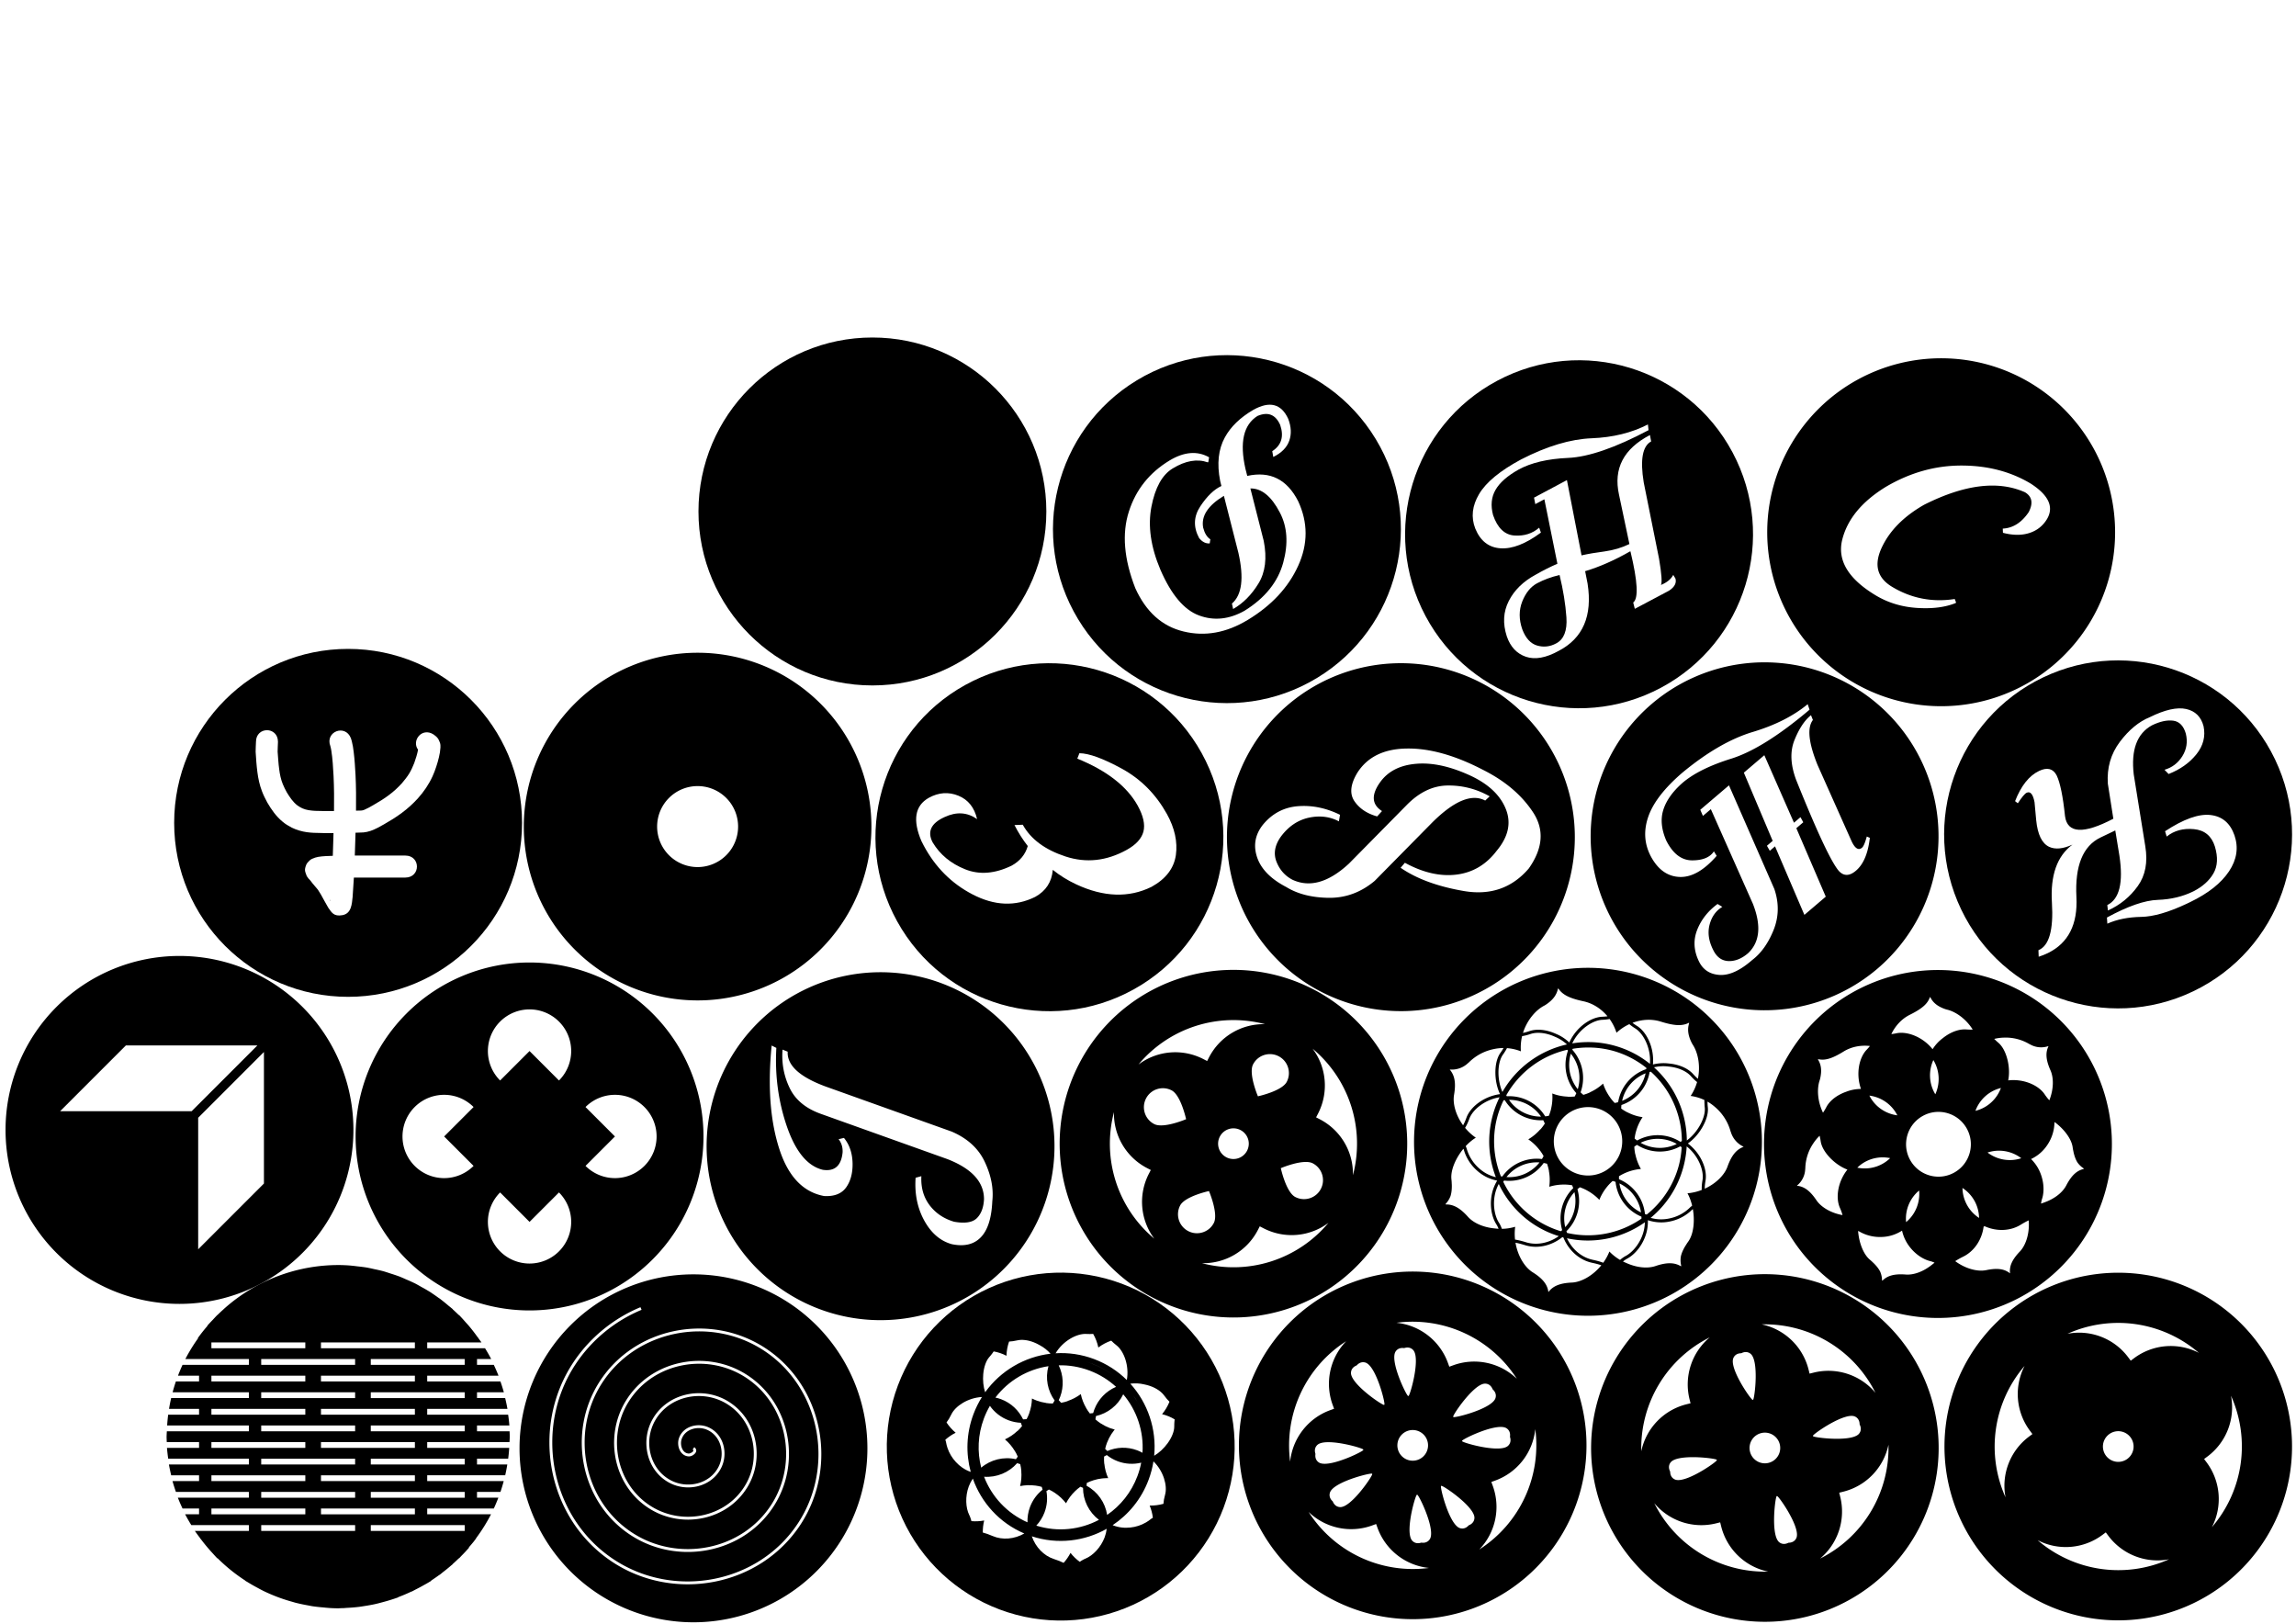 <?xml version="1.0" encoding="UTF-8" standalone="no"?>
<!-- Created with Inkscape (http://www.inkscape.org/) -->

<svg
   xmlns:dc="http://purl.org/dc/elements/1.1/"
   xmlns:cc="http://creativecommons.org/ns#"
   xmlns:rdf="http://www.w3.org/1999/02/22-rdf-syntax-ns#"
   xmlns:svg="http://www.w3.org/2000/svg"
   xmlns="http://www.w3.org/2000/svg"
   xmlns:sodipodi="http://sodipodi.sourceforge.net/DTD/sodipodi-0.dtd"
   xmlns:inkscape="http://www.inkscape.org/namespaces/inkscape"
   width="594mm"
   height="420mm"
   viewBox="0 0 594 420"
   version="1.1"
   id="svg4536"
   inkscape:version="0.91 r13725"
   sodipodi:docname="onderzetters.svg">
  <title
     id="title6022">kist onderdeel</title>
  <defs
     id="defs4530">
    <inkscape:perspective
       sodipodi:type="inkscape:persp3d"
       inkscape:vp_x="0 : 210 : 1"
       inkscape:vp_y="0 : 1000 : 0"
       inkscape:vp_z="594 : 210 : 1"
       inkscape:persp3d-origin="297 : 140 : 1"
       id="perspective6493" />
  </defs>
  <sodipodi:namedview
     id="base"
     pagecolor="#ffffff"
     bordercolor="#666666"
     borderopacity="1.0"
     inkscape:pageopacity="0.0"
     inkscape:pageshadow="2"
     inkscape:zoom="0.35"
     inkscape:cx="760.38264"
     inkscape:cy="581.604"
     inkscape:document-units="mm"
     inkscape:current-layer="layer1"
     showgrid="false"
     inkscape:window-width="1920"
     inkscape:window-height="1017"
     inkscape:window-x="-8"
     inkscape:window-y="-8"
     inkscape:window-maximized="1"
     inkscape:snap-object-midpoints="true"
     inkscape:snap-center="true"
     inkscape:object-nodes="true"
     inkscape:snap-intersection-paths="true" />
  <g
     inkscape:label="Layer 1"
     inkscape:groupmode="layer"
     id="layer1"
     transform="translate(0,123)">
    <path
       style="opacity:1;fill:#000000;fill-opacity:1;fill-rule:nonzero;stroke:none;stroke-width:17.717;stroke-linecap:butt;stroke-linejoin:round;stroke-miterlimit:4;stroke-dasharray:none;stroke-dashoffset:0;stroke-opacity:1"
       d="m 87.491,204.227 a 44.395,44.395 0 0 0 -29.326,11.141 44.395,44.395 0 0 0 -0.335,0.292 l 0.021,0 a 44.395,44.395 0 0 0 -1.608,1.5 l -0.041,0 a 44.395,44.395 0 0 0 -0.275,0.295 44.395,44.395 0 0 0 -0.863,0.927 44.395,44.395 0 0 0 -1.466,1.573 l 0.085,0 a 44.395,44.395 0 0 0 -2.527,3.197 l 0.104,0 a 44.395,44.395 0 0 0 -3.313,5.393 l 16.437,0 0,1.5 -17.162,0 a 44.395,44.395 0 0 0 -1.172,2.795 l 5.449,0 0,1.5 -5.997,0 a 44.395,44.395 0 0 0 -0.842,2.795 l 19.723,0 0,1.5 -20.106,0 a 44.395,44.395 0 0 0 -0.544,2.795 l 7.766,0 0,1.5 -7.992,0 a 44.395,44.395 0 0 0 -0.267,2.795 l 21.144,0 0,1.5 -21.219,0 a 44.395,44.395 0 0 0 -0.07,1.398 44.395,44.395 0 0 0 0.05,1.397 l 8.355,0 0,1.5 -8.302,0 a 44.395,44.395 0 0 0 0.319,2.795 l 20.868,0 0,1.5 -20.686,0 a 44.395,44.395 0 0 0 0.591,2.795 l 7.21,0 0,1.5 -6.874,0 a 44.395,44.395 0 0 0 0.886,2.795 l 18.872,0 0,1.5 -18.374,0 a 44.395,44.395 0 0 0 1.215,2.795 l 4.274,0 0,1.5 -3.602,0 a 44.395,44.395 0 0 0 1.596,2.795 l 14.891,0 0,1.5 -13.977,0 a 44.395,44.395 0 0 0 1.423,1.94 l -0.035,0 a 44.395,44.395 0 0 0 0.347,0.426 44.395,44.395 0 0 0 1.961,2.404 44.395,44.395 0 0 0 1.016,1.129 44.395,44.395 0 0 0 1.094,1.192 l 0.095,0 a 44.395,44.395 0 0 0 7.197,5.795 l -0.079,0 a 44.395,44.395 0 0 0 0.582,0.335 44.395,44.395 0 0 0 2.542,1.46 44.395,44.395 0 0 0 1.598,0.846 44.395,44.395 0 0 0 3.874,1.654 l -0.013,0 a 44.395,44.395 0 0 0 0.061,0.02 44.395,44.395 0 0 0 3.599,1.153 44.395,44.395 0 0 0 0.745,0.219 44.395,44.395 0 0 0 3.212,0.684 44.395,44.395 0 0 0 1.246,0.235 44.395,44.395 0 0 0 2.758,0.305 44.395,44.395 0 0 0 1.94,0.169 44.395,44.395 0 0 0 1.919,0.061 44.395,44.395 0 0 0 0.964,-0.05 l 0.436,0 a 44.395,44.395 0 0 0 0.745,-0.061 44.395,44.395 0 0 0 3.259,-0.266 44.395,44.395 0 0 0 1.381,-0.211 44.395,44.395 0 0 0 2.886,-0.529 44.395,44.395 0 0 0 1.694,-0.435 44.395,44.395 0 0 0 2.479,-0.717 44.395,44.395 0 0 0 1.723,-0.577 l -0.15,0 a 44.395,44.395 0 0 0 3.549,-1.5 l 0.086,0 a 44.395,44.395 0 0 0 0.916,-0.486 44.395,44.395 0 0 0 2.02,-1.073 44.395,44.395 0 0 0 2.14,-1.236 l -0.13,0 a 44.395,44.395 0 0 0 2.173,-1.5 l 0.055,0 a 44.395,44.395 0 0 0 0.828,-0.674 44.395,44.395 0 0 0 2.177,-1.771 44.395,44.395 0 0 0 0.431,-0.351 l -0.056,0 a 44.395,44.395 0 0 0 1.605,-1.5 l 0.078,0 a 44.395,44.395 0 0 0 0.523,-0.562 44.395,44.395 0 0 0 0.045,-0.048 44.395,44.395 0 0 0 2.036,-2.186 l -0.122,0 a 44.395,44.395 0 0 0 1.271,-1.5 l 0.003,0 a 44.395,44.395 0 0 0 0.029,-0.041 44.395,44.395 0 0 0 0.622,-0.815 l -0.052,0 a 44.395,44.395 0 0 0 3.9,-6.234 l -16.509,0 0,-1.5 17.234,0 a 44.395,44.395 0 0 0 1.172,-2.795 l -5.522,0 0,-1.5 6.069,0 a 44.395,44.395 0 0 0 0.842,-2.795 l -19.795,0 0,-1.5 20.178,0 a 44.395,44.395 0 0 0 0.543,-2.795 l -7.837,0 0,-1.5 8.064,0 a 44.395,44.395 0 0 0 0.267,-2.795 l -21.216,0 0,-1.5 21.291,0 a 44.395,44.395 0 0 0 0.07,-1.397 44.395,44.395 0 0 0 -0.05,-1.398 l -8.426,0 0,-1.5 8.374,0 a 44.395,44.395 0 0 0 -0.319,-2.795 l -20.94,0 0,-1.5 20.758,0 a 44.395,44.395 0 0 0 -0.591,-2.795 l -7.282,0 0,-1.5 6.945,0 a 44.395,44.395 0 0 0 -0.887,-2.795 l -18.943,0 0,-1.5 18.444,0 a 44.395,44.395 0 0 0 -1.215,-2.795 l -4.344,0 0,-1.5 3.673,0 a 44.395,44.395 0 0 0 -1.596,-2.795 l -14.962,0 0,-1.5 14.047,0 a 44.395,44.395 0 0 0 -0.805,-1.098 l 0.02,0 a 44.395,44.395 0 0 0 -0.346,-0.445 44.395,44.395 0 0 0 -2.16,-2.778 44.395,44.395 0 0 0 -0.836,-0.929 44.395,44.395 0 0 0 -1.677,-1.841 l -0.075,0 a 44.395,44.395 0 0 0 -1.593,-1.5 l 0.058,0 a 44.395,44.395 0 0 0 -1.08,-0.879 44.395,44.395 0 0 0 -2.016,-1.64 44.395,44.395 0 0 0 -0.34,-0.277 l -0.056,0 a 44.395,44.395 0 0 0 -2.148,-1.5 l 0.036,0 a 44.395,44.395 0 0 0 -0.209,-0.121 44.395,44.395 0 0 0 -2.389,-1.384 44.395,44.395 0 0 0 -1.477,-0.826 44.395,44.395 0 0 0 -2.413,-1.092 44.395,44.395 0 0 0 -1.655,-0.719 44.395,44.395 0 0 0 -2.415,-0.814 44.395,44.395 0 0 0 -1.812,-0.58 44.395,44.395 0 0 0 -2.393,-0.548 44.395,44.395 0 0 0 -1.951,-0.415 44.395,44.395 0 0 0 -2.337,-0.294 44.395,44.395 0 0 0 -2.148,-0.236 44.395,44.395 0 0 0 -2.863,-0.11 z m -32.799,20.022 24.295,0 0,1.5 -24.295,0 0,-1.5 z m 28.346,0 24.296,0 0,1.5 -24.296,0 0,-1.5 z m -15.461,4.295 24.295,0 0,1.5 -24.295,0 0,-1.5 z m 28.346,0 24.297,0 0,1.5 -24.297,0 0,-1.5 z m -41.23,4.295 24.295,0 0,1.5 -24.295,0 0,-1.5 z m 28.346,0 24.296,0 0,1.5 -24.296,0 0,-1.5 z m -15.461,4.295 24.295,0 0,1.5 -24.295,0 0,-1.5 z m 28.346,0 24.297,0 0,1.5 -24.297,0 0,-1.5 z m -41.23,4.295 24.295,0 0,1.5 -24.295,0 0,-1.5 z m 28.346,0 24.296,0 0,1.5 -24.296,0 0,-1.5 z m -15.461,4.295 24.295,0 0,1.5 -24.295,0 0,-1.5 z m 28.346,0 24.297,0 0,1.5 -24.297,0 0,-1.5 z m -41.23,4.295 24.295,0 0,1.5 -24.295,0 0,-1.5 z m 28.346,0 24.296,0 0,1.5 -24.296,0 0,-1.5 z m -15.461,4.295 24.295,0 0,1.5 -24.295,0 0,-1.5 z m 28.346,0 24.297,0 0,1.5 -24.297,0 0,-1.5 z m -41.23,4.295 24.295,0 0,1.5 -24.295,0 0,-1.5 z m 28.346,0 24.296,0 0,1.5 -24.296,0 0,-1.5 z m -15.461,4.295 24.295,0 0,1.5 -24.295,0 0,-1.5 z m 28.346,0 24.297,0 0,1.5 -24.297,0 0,-1.5 z m -41.23,4.295 24.295,0 0,1.5 -24.295,0 0,-1.5 z m 28.346,0 24.296,0 0,1.5 -24.296,0 0,-1.5 z m -15.461,4.295 24.295,0 0,1.5 -24.295,0 0,-1.5 z m 28.346,0 24.297,0 0,1.5 -24.297,0 0,-1.5 z"
       id="path4279-9"
       inkscape:connector-curvature="0" />
    <path
       style="opacity:1;fill:#000000;fill-opacity:1;fill-rule:nonzero;stroke:none;stroke-width:17.717;stroke-linecap:butt;stroke-linejoin:round;stroke-miterlimit:4;stroke-dasharray:none;stroke-dashoffset:0;stroke-opacity:1"
       d="m 232.11,115.33 c 12.022,21.752 39.402,29.639 61.153,17.616 21.752,-12.022 29.639,-39.402 17.616,-61.153 C 298.857,50.042 271.478,42.155 249.726,54.177 227.975,66.2 220.088,93.579 232.11,115.33 Z m 6.871,-19.6 c -0.2,-0.373 -0.395,-0.752 -0.584,-1.137 -2.333,-5.437 -1.708,-9.175 1.874,-11.214 2.554,-1.412 5.113,-1.597 7.676,-0.557 2.529,1.03 4.142,3.048 4.839,6.055 -2.537,-1.786 -5.34,-1.962 -8.408,-0.529 -3.509,1.589 -4.542,3.768 -3.098,6.538 1.895,3.164 4.701,5.489 8.417,6.973 3.681,1.475 7.69,1.16 12.025,-0.944 2.151,-1.189 3.541,-2.878 4.173,-5.07 -1.294,-1.654 -2.44,-3.462 -3.437,-5.426 l 2.144,-0.089 c 2.068,3.741 5.761,6.482 11.081,8.221 5.319,1.739 10.588,1.167 15.808,-1.718 2.397,-1.325 3.839,-2.896 4.325,-4.715 0.474,-1.841 -0.026,-4.095 -1.499,-6.761 -2.784,-4.983 -7.986,-9.025 -15.607,-12.124 l 0.544,-1.398 c 2.464,0.013 6.145,1.356 11.044,4.029 4.877,2.686 8.739,6.576 11.584,11.672 2.031,3.674 2.807,7.222 2.33,10.644 -0.5,3.435 -2.598,6.174 -6.294,8.217 -5.861,2.889 -12.355,2.675 -19.481,-0.639 -2.208,-1.032 -4.23,-2.282 -6.067,-3.753 -0.26,3.127 -1.78,5.458 -4.558,6.993 -5.12,2.537 -10.536,2.314 -16.25,-0.669 -5.39,-2.806 -9.583,-7.006 -12.581,-12.6 z"
       id="path4268"
       inkscape:connector-curvature="0"
       sodipodi:nodetypes="sssssccccccccccccsscccccccccccccc" />
    <path
       style="opacity:1;fill:#000000;fill-opacity:1;fill-rule:nonzero;stroke:none;stroke-width:17.717;stroke-linecap:butt;stroke-linejoin:round;stroke-miterlimit:4;stroke-dasharray:none;stroke-dashoffset:0;stroke-opacity:1"
       d="m 182.879,170.955 a 45,45 0 0 0 42.4,47.458 45,45 0 0 0 47.458,-42.4 45,45 0 0 0 -42.4,-47.458 45,45 0 0 0 -47.458,42.4 z M 199.323,151.269 c 0.077,-1.25 0.181,-2.525 0.311,-3.824 l 1.215,0.612 c -0.401,7.13 0.519,13.937 2.762,20.419 2.244,6.464 5.331,10.17 9.262,11.115 3.053,0.462 4.757,-1.027 5.114,-4.466 0.074,-1.318 -0.268,-2.469 -1.028,-3.454 l 1.377,-0.33 c 1.441,1.747 2.186,3.953 2.235,6.618 0.039,2.519 -0.521,4.589 -1.68,6.207 -1.178,1.618 -3.075,2.353 -5.692,2.206 -5.484,-1.015 -9.371,-5.154 -11.66,-12.418 -2.018,-6.372 -2.756,-13.934 -2.214,-22.686 z m 3.09,-2.115 c 0.01,-0.217 0.022,-0.435 0.04,-0.654 l 1.328,0.537 c -0.18,3.521 3.083,6.521 9.789,8.999 l 32.646,11.67 c 4.12,1.771 6.986,4.414 8.599,7.927 1.632,3.496 2.267,6.864 1.903,10.103 -0.193,4.39 -1.192,7.502 -2.998,9.338 -1.788,1.837 -4.283,2.421 -7.487,1.752 -2.942,-0.818 -5.309,-2.843 -7.101,-6.077 -1.791,-3.252 -2.542,-6.952 -2.254,-11.101 l 1.489,-0.405 c -0.147,2.925 0.564,5.429 2.131,7.509 1.568,2.062 3.679,3.484 6.333,4.268 2.797,0.501 4.761,0.196 5.892,-0.918 1.132,-1.131 1.749,-2.772 1.852,-4.921 -0.003,-4.455 -3.167,-7.911 -9.494,-10.367 l -32.645,-11.671 c -3.959,-1.4 -6.677,-3.644 -8.151,-6.734 -1.398,-2.914 -2.022,-5.999 -1.873,-9.255 z"
       id="path4156-5-1"
       inkscape:connector-curvature="0" />
    <path
       style="opacity:1;fill:#000000;fill-opacity:1;fill-rule:nonzero;stroke:none;stroke-width:17.717;stroke-linecap:butt;stroke-linejoin:round;stroke-miterlimit:4;stroke-dasharray:none;stroke-dashoffset:0;stroke-opacity:1"
       d="M 340.701,52.381 C 361.97,39.523 368.788,11.859 355.93,-9.41 343.072,-30.678 315.407,-37.496 294.139,-24.638 c -21.268,12.858 -28.086,40.523 -15.228,61.791 12.858,21.268 40.523,28.086 61.791,15.228 z M 322.8,37.355 c -5.529,3.343 -11.063,4.338 -16.602,2.987 -5.545,-1.327 -9.707,-5.063 -12.487,-11.209 -2.931,-7.522 -3.485,-14.12 -1.663,-19.795 1.807,-5.665 5.319,-10.075 10.537,-13.23 3.779,-2.263 7.186,-2.537 10.223,-0.821 l -0.207,1.241 -0.117,0.071 c -2.756,-0.971 -5.789,-0.446 -9.097,1.576 -2.71,1.638 -4.544,4.938 -5.501,9.898 -0.957,4.96 -0.182,10.393 2.326,16.3 2.797,6.455 6.126,10.397 9.989,11.826 3.863,1.429 7.787,1.025 11.772,-1.214 5.289,-3.283 8.623,-7.425 10.002,-12.427 1.363,-4.993 1.068,-9.334 -0.886,-13.023 -2.18,-4.169 -4.714,-6.232 -7.601,-6.188 l 3.454,13.576 c 0.87,4.43 0.417,8.096 -1.358,10.998 -1.782,2.928 -3.969,5.132 -6.561,6.614 l -0.309,-1.408 c 2.59,-2.225 3.149,-6.594 1.679,-13.106 L 316.635,5.256 c -4.128,2.495 -5.916,5.236 -5.366,8.221 0.379,1.472 1,2.48 1.86,3.023 l -0.16,1.054 c -1.005,0.097 -1.919,-0.36 -2.744,-1.372 -1.536,-2.857 -1.429,-5.601 0.319,-8.232 1.749,-2.631 3.564,-4.378 5.447,-5.239 l -0.328,-1.333 c -0.87,-4.429 -0.464,-8.173 1.217,-11.232 1.502,-2.758 3.948,-5.131 7.341,-7.118 4.243,-2.374 7.262,-1.604 9.054,2.311 0.784,2.036 0.878,3.914 0.281,5.636 -0.603,1.747 -1.984,3.156 -4.144,4.228 l -0.267,-1.497 c 2.383,-1.547 3.067,-3.81 2.052,-6.791 -1.205,-2.696 -3.161,-3.47 -5.87,-2.322 -3.623,2.275 -4.661,6.838 -3.115,13.687 l 0.465,1.824 c 5.889,-1.306 10.277,0.869 13.165,6.525 2.566,5.51 2.572,11.079 0.019,16.706 -2.553,5.627 -6.906,10.3 -13.059,14.02 z"
       id="path4156-0"
       inkscape:connector-curvature="0"
       sodipodi:nodetypes="ssssscccccccccscsccccccccccccccscccccccccccccscc" />
    <path
       style="opacity:1;fill:#000000;fill-opacity:1;fill-rule:nonzero;stroke:none;stroke-width:17.717;stroke-linecap:butt;stroke-linejoin:round;stroke-miterlimit:4;stroke-dasharray:none;stroke-dashoffset:0;stroke-opacity:1"
       d="m 525.37,-23.903 a 45,45 0 0 0 -61.747,15.406 45,45 0 0 0 15.406,61.747 45,45 0 0 0 61.747,-15.406 45,45 0 0 0 -15.406,-61.747 z m 0.028,26.011 c 4.617,2.984 6.014,6.031 4.194,9.139 -1.078,1.794 -2.616,3.006 -4.615,3.637 -1.971,0.624 -4.235,0.603 -6.792,-0.065 l -0.051,-1.087 c 2.637,-0.13 4.872,-1.546 6.706,-4.247 1.209,-2.326 0.891,-4.043 -0.955,-5.152 -6.964,-3.103 -15.663,-2.024 -26.1,3.234 -5.289,3.021 -8.953,6.736 -10.991,11.146 -2.038,4.41 -1.134,7.77 2.714,10.081 4.986,2.995 10.389,4.045 16.208,3.15 l 0.336,0.906 -0.078,0.13 c -2.703,1.1 -6.022,1.524 -9.956,1.274 -3.934,-0.25 -7.486,-1.315 -10.653,-3.194 -7.153,-4.273 -10.075,-9.08 -8.768,-14.423 1.324,-5.332 5.09,-9.901 11.297,-13.709 6.242,-3.669 12.744,-5.505 19.505,-5.505 6.789,-0.007 12.789,1.554 17.999,4.684 z"
       id="path4156-1"
       inkscape:connector-curvature="0" />
    <path
       style="opacity:1;fill:#000000;fill-opacity:1;fill-rule:nonzero;stroke:none;stroke-width:17.717;stroke-linecap:butt;stroke-linejoin:round;stroke-miterlimit:4;stroke-dasharray:none;stroke-dashoffset:0;stroke-opacity:1"
       d="m 387.341,-24.51 c -21.928,11.697 -30.221,38.956 -18.524,60.884 11.697,21.928 38.956,30.221 60.884,18.524 C 451.629,43.201 459.922,15.942 448.225,-5.985 436.527,-27.913 409.269,-36.207 387.341,-24.51 Z m 6.191,20.346 c 6.688,-3.435 12.774,-5.258 18.258,-5.471 5.499,-0.22 10.348,-1.412 14.545,-3.575 l 0.163,1.479 c -8.613,4.557 -15.553,6.949 -20.82,7.178 -5.267,0.229 -9.532,1.233 -12.796,3.012 -2.908,1.627 -4.903,3.384 -5.984,5.27 -1.074,1.863 -1.283,4.033 -0.626,6.51 1.159,3.347 3,5.108 5.521,5.281 2.521,0.173 4.657,-0.501 6.407,-2.023 l 0.449,1.269 c -3.916,2.905 -7.396,4.259 -10.443,4.062 -3.046,-0.197 -5.226,-1.899 -6.539,-5.108 -1.141,-2.921 -0.811,-5.896 0.989,-8.924 1.807,-3.051 5.432,-6.038 10.875,-8.96 z m 33.325,-6.307 0.313,1.654 c -2.237,1.213 -2.878,4.742 -1.922,10.589 l 3.971,19.77 c 0.657,3.9 0.818,6.158 0.482,6.773 1.556,-0.64 2.619,-1.511 3.189,-2.612 l 0.576,0.973 c 0.307,1.145 -0.249,2.183 -1.67,3.112 l -8.853,4.694 -0.414,-1.629 c 1.395,-1.048 1.164,-5.431 -0.695,-13.149 l -0.059,-0.111 c -4.103,2.34 -7.997,4.057 -11.683,5.151 l 0.635,3.219 c 1.299,8.34 -1.203,14.143 -7.506,17.41 -3.271,1.802 -6.085,2.307 -8.442,1.515 -2.366,-0.806 -4.015,-2.564 -4.948,-5.274 -1.084,-3.312 -0.917,-6.361 0.5,-9.147 1.424,-2.809 3.749,-5.084 6.977,-6.824 1.904,-1.091 3.774,-2.032 5.61,-2.822 l -3.372,-16.674 -2.349,1.253 -0.325,-1.677 8.509,-4.539 3.784,19.472 c 1.675,-0.381 3.666,-0.722 5.973,-1.023 2.313,-0.323 4.45,-0.96 6.41,-1.911 L 418.849,4.931 c -1.473,-6.71 1.196,-11.843 8.008,-15.401 z m -29.232,38.364 c -1.647,0.897 -2.916,2.467 -3.808,4.707 -0.877,2.233 -0.874,4.622 0.009,7.167 0.87,2.306 2.15,3.711 3.841,4.213 1.706,0.494 3.36,0.304 4.962,-0.569 1.979,-1.056 2.853,-3.296 2.621,-6.72 -0.241,-3.439 -0.832,-7.09 -1.772,-10.953 -2.114,0.483 -4.065,1.201 -5.853,2.155 z"
       id="path4156-5"
       inkscape:connector-curvature="0"
       sodipodi:nodetypes="sssssccccscccsccsccccccccccccccccccccccccccccccccccccccccc" />
    <path
       style="opacity:1;fill:#000000;fill-opacity:1;fill-rule:nonzero;stroke:none;stroke-width:17.717;stroke-linecap:butt;stroke-linejoin:round;stroke-miterlimit:4;stroke-dasharray:none;stroke-dashoffset:0;stroke-opacity:1"
       d="M 383.669,53.879 A 45,45 0 0 0 322.755,72.305 45,45 0 0 0 341.181,133.219 45,45 0 0 0 402.095,114.793 45,45 0 0 0 383.669,53.879 Z m 1.042,22.796 c 5.175,2.761 9.143,6.239 11.904,10.436 2.945,4.476 2.575,9.323 -1.109,14.541 -4.319,5.038 -9.893,6.984 -16.722,5.839 -6.819,-1.163 -12.296,-3.172 -16.429,-6.025 l 1.103,-1.293 c 4.682,2.553 9.124,3.574 13.325,3.061 4.228,-0.521 7.703,-2.575 10.424,-6.164 2.991,-3.581 3.792,-7.146 2.406,-10.697 -1.386,-3.55 -4.349,-6.416 -8.889,-8.596 -5.305,-2.499 -10.074,-3.569 -14.307,-3.21 -4.223,0.341 -7.352,1.941 -9.386,4.802 -2.315,3.258 -2.146,5.734 0.508,7.429 l -1.254,1.383 c -2.645,-0.731 -4.615,-2.061 -5.912,-3.988 -1.269,-1.935 -0.989,-4.399 0.841,-7.391 2.626,-4.05 6.879,-6.11 12.761,-6.179 5.891,-0.087 12.453,1.749 19.686,5.508 0.356,0.178 0.706,0.358 1.051,0.542 z m 0.048,5.966 c 0.215,0.112 0.428,0.228 0.64,0.347 l -1.165,1.089 c -3.469,-1.835 -8.028,0.05 -13.678,5.654 l -14.915,15.127 c -3.532,2.971 -7.498,4.431 -11.9,4.38 -4.374,-0.059 -8.022,-0.986 -10.943,-2.778 -3.985,-2.065 -6.502,-4.612 -7.552,-7.64 -1.04,-3.045 -0.565,-5.85 1.424,-8.414 2.396,-2.94 5.422,-4.562 9.077,-4.865 3.673,-0.293 7.317,0.448 10.931,2.224 l -0.291,1.693 c -2.351,-1.236 -4.945,-1.552 -7.78,-0.947 -2.817,0.614 -5.203,2.213 -7.157,4.796 -1.629,2.232 -2.041,4.409 -1.236,6.529 0.823,2.13 2.205,3.704 4.149,4.722 4.497,2.089 9.376,0.695 14.636,-4.182 l 14.916,-15.127 c 3.272,-3.339 6.813,-5.027 10.622,-5.064 3.597,-0.043 7.004,0.776 10.22,2.455 z"
       id="path4156-2"
       inkscape:connector-curvature="0" />
    <path
       style="opacity:1;fill:#000000;fill-opacity:1;fill-rule:nonzero;stroke:none;stroke-width:17.717;stroke-linecap:butt;stroke-linejoin:round;stroke-miterlimit:4;stroke-dasharray:none;stroke-dashoffset:0;stroke-opacity:1"
       d="M 567.392,133.427 C 589.812,122.703 599.294,95.834 588.57,73.414 577.846,50.994 550.977,41.513 528.557,52.237 c -22.42,10.724 -31.901,37.593 -21.177,60.013 10.724,22.42 37.593,31.901 60.013,21.177 z m -1.687,-22.647 c -4.698,2.209 -8.614,3.338 -11.749,3.388 -3.36,0.061 -6.281,0.646 -8.764,1.754 l -0.104,-1.585 c 5.377,-2.929 9.762,-4.452 13.155,-4.568 3.393,-0.117 6.469,-0.854 9.227,-2.213 2.372,-1.214 4.099,-2.763 5.179,-4.648 1.072,-1.861 1.196,-4.17 0.373,-6.927 -0.856,-2.742 -2.665,-4.245 -5.427,-4.509 -2.762,-0.264 -5.113,0.374 -7.051,1.916 l -0.42,-1.375 c 4.797,-3.147 8.716,-4.546 11.757,-4.197 3.041,0.349 5.109,2.105 6.205,5.267 1.08,3.17 0.61,6.268 -1.41,9.296 -2.029,3.051 -5.37,5.7 -10.023,7.946 -0.32,0.157 -0.637,0.309 -0.95,0.456 z m -35.847,12.726 c -0.751,0.369 -1.559,0.693 -2.425,0.971 l -0.066,-1.693 c 2.755,-1.119 3.918,-5.213 3.49,-12.282 -0.444,-7.061 1.323,-12.069 5.301,-15.022 -2.426,1.101 -4.425,1.294 -5.996,0.579 -1.888,-0.881 -3.015,-3.196 -3.381,-6.945 l -0.423,-4.614 c -0.403,-2.086 -1.089,-2.898 -2.057,-2.435 -0.468,0.224 -1.223,1.13 -2.267,2.719 l -0.71,-0.552 c 1.549,-3.971 3.614,-6.574 6.194,-7.809 2.113,-1.011 3.634,-0.628 4.562,1.147 0.91,1.903 1.632,5.422 2.166,10.558 0.61,4.465 4.777,4.682 12.5,0.65 l -1.425,-9.07 c -0.272,-4.091 0.766,-7.7 3.116,-10.825 2.341,-3.102 4.922,-5.228 7.741,-6.378 3.896,-1.923 7.028,-2.628 9.394,-2.115 2.374,0.529 3.879,2.019 4.516,4.469 0.538,2.616 -0.08,5.033 -1.854,7.249 -1.79,2.224 -4.187,3.925 -7.19,5.104 l -1.061,-1.098 c 1.953,-0.558 3.493,-1.73 4.62,-3.518 1.111,-1.78 1.409,-3.726 0.894,-5.838 -0.588,-2.018 -1.677,-3.132 -3.264,-3.344 -1.604,-0.204 -3.442,0.2 -5.515,1.211 -3.86,2.124 -5.425,6.35 -4.696,12.681 l 2.997,18.633 c 0.672,4.098 0.021,7.522 -1.955,10.27 -1.984,2.772 -4.556,4.875 -7.716,6.307 l -0.167,-1.406 c 3.137,-1.521 4.184,-5.777 3.138,-12.768 l -1.073,-6.533 -3.798,1.817 c -4.581,2.191 -6.666,7.321 -6.255,15.389 0.366,7.074 -2.079,11.903 -7.334,14.489 z"
       id="path4156-28"
       inkscape:connector-curvature="0"
       sodipodi:nodetypes="sssssccccscccsccscccccccccccccsccsccccccccccccccccccccccsccc" />
    <path
       style="opacity:1;fill:#000000;fill-opacity:1;fill-rule:nonzero;stroke:none;stroke-width:0;stroke-linecap:butt;stroke-linejoin:round;stroke-miterlimit:4;stroke-dasharray:none;stroke-dashoffset:0;stroke-opacity:1"
       d="m 290.235,209.058 c -11.174,-4.194 -23.556,-3.777 -34.422,1.158 -10.866,4.936 -19.327,13.986 -23.521,25.159 -4.194,11.174 -3.777,23.556 1.158,34.422 4.935,10.866 13.985,19.327 25.159,23.521 11.174,4.194 23.556,3.777 34.422,-1.158 10.866,-4.935 19.327,-13.986 23.521,-25.159 4.194,-11.174 3.777,-23.556 -1.158,-34.422 -4.936,-10.866 -13.986,-19.327 -25.159,-23.521 z m -2.743,14.724 c 0.376,0.393 0.823,0.795 1.358,1.209 1.895,1.47 3.351,5.27 2.67,8.979 -2.343,-2.321 -5.199,-4.196 -8.482,-5.428 -3.278,-1.23 -6.657,-1.698 -9.943,-1.495 1.929,-3.237 5.523,-5.139 7.916,-4.999 0.668,0.039 1.263,0.032 1.8,-0.016 0.617,1.076 1.077,2.266 1.341,3.525 1.031,-0.777 2.164,-1.372 3.341,-1.776 z m -4.914,5.982 c 2.164,0.817 4.184,1.958 5.999,3.374 0.137,0.107 0.274,0.216 0.408,0.326 -0.135,-0.11 -0.271,-0.219 -0.408,-0.326 -1.793,-1.394 -3.824,-2.545 -6.061,-3.385 -0.535,-0.201 -1.073,-0.38 -1.613,-0.538 0.564,0.162 1.122,0.344 1.674,0.55 z m -15.131,-5.554 4e-4,1.5e-4 c 0.52,0.203 1.044,0.456 1.562,0.759 0.005,0.003 0.01,0.006 0.015,0.009 l 0.002,0.001 c 1.032,0.551 1.963,1.283 2.759,2.185 -6.699,0.785 -12.896,4.364 -16.918,9.971 -0.471,-1.428 -0.629,-3.112 -0.491,-4.683 0.159,-1.809 0.721,-3.462 1.546,-4.394 0.154,-0.174 0.294,-0.341 0.428,-0.505 0.004,-0.004 0.007,-0.009 0.01,-0.013 0.102,-0.137 0.208,-0.273 0.319,-0.408 0.004,-0.004 0.006,-0.009 0.01,-0.013 0.14,-0.187 0.268,-0.37 0.386,-0.55 1.087,0.192 2.198,0.552 3.312,1.125 0.03,-1.254 0.259,-2.493 0.673,-3.676 0.628,-0.028 1.327,-0.126 2.114,-0.306 1.19,-0.272 2.712,-0.111 4.273,0.499 z m 30.194,11.333 c 1.576,0.568 2.828,1.447 3.546,2.435 0.467,0.643 0.922,1.171 1.37,1.601 -0.467,1.167 -1.112,2.254 -1.916,3.221 1.226,0.304 2.308,0.769 3.259,1.346 -0.029,0.212 -0.053,0.432 -0.071,0.662 1.2e-4,0.005 -8.4e-4,0.011 -7.6e-4,0.016 -0.006,0.176 -0.015,0.349 -0.029,0.521 1.2e-4,0.005 -9.8e-4,0.011 -9.7e-4,0.017 -0.007,0.211 -0.012,0.428 -0.01,0.659 0.008,1.245 -0.657,2.859 -1.727,4.326 -0.933,1.278 -2.165,2.446 -3.464,3.212 0.664,-6.87 -1.645,-13.646 -6.173,-18.647 1.196,-0.156 2.381,-0.095 3.524,0.17 0.002,5e-4 0.004,9.9e-4 0.005,0.001 l 0.004,8e-4 c 0.003,6.4e-4 0.006,0.001 0.009,0.002 0.589,0.112 1.15,0.267 1.676,0.456 z m -8.59,-2.026 c 0.115,0.095 0.229,0.19 0.342,0.287 -0.113,-0.097 -0.227,-0.192 -0.342,-0.287 z m 0.469,0.396 c 0.094,0.082 0.187,0.164 0.28,0.247 -0.093,-0.083 -0.186,-0.165 -0.28,-0.247 z m 0.458,0.408 c 0.078,0.071 0.156,0.143 0.233,0.216 -0.077,-0.072 -0.155,-0.145 -0.233,-0.216 z m -8.122,-2.807 c 2.625,0.985 4.938,2.434 6.884,4.217 -2.567,1.096 -4.63,3.202 -5.64,5.894 -0.111,0.296 -0.207,0.594 -0.289,0.893 -0.281,0.047 -0.565,0.081 -0.851,0.103 -0.36,-0.454 -0.688,-0.935 -0.98,-1.438 0.009,0.006 0.018,0.012 0.027,0.018 -0.654,-1.115 -1.124,-2.328 -1.392,-3.593 -1.042,0.781 -2.203,1.387 -3.44,1.796 0.022,0.004 0.045,0.008 0.067,0.013 -0.562,0.19 -1.136,0.338 -1.718,0.442 -0.217,-0.218 -0.422,-0.445 -0.616,-0.682 0.134,-0.279 0.258,-0.566 0.369,-0.862 l 3.1e-4,-8.2e-4 c 1.008,-2.694 0.837,-5.639 -0.38,-8.153 2.638,-0.062 5.333,0.369 7.957,1.354 z m 8.559,3.218 c 0.044,0.043 0.089,0.084 0.133,0.127 -1.7e-4,7.5e-4 -5e-5,0.001 -3e-4,0.002 -0.044,-0.043 -0.088,-0.086 -0.133,-0.129 z m 1.863,2.025 c 0.051,0.062 0.101,0.125 0.151,0.187 -0.05,-0.063 -0.1,-0.125 -0.151,-0.187 z m 0.328,0.411 c 0.08,0.102 0.158,0.205 0.236,0.309 -0.078,-0.104 -0.157,-0.206 -0.236,-0.309 z m 0.312,0.409 c 0.101,0.135 0.199,0.271 0.297,0.407 1.401,1.967 2.476,4.131 3.196,6.409 -0.727,-2.285 -1.805,-4.45 -3.196,-6.409 -0.097,-0.137 -0.196,-0.272 -0.297,-0.407 z m -21.671,-7.187 c -0.872,3.128 -0.203,6.383 1.606,8.877 -0.149,0.27 -0.311,0.529 -0.483,0.78 -0.583,-0.001 -1.168,-0.045 -1.75,-0.132 0.013,-0.005 0.026,-0.009 0.039,-0.014 -0.85,-0.121 -1.685,-0.333 -2.49,-0.632 -0.405,-0.153 -0.8,-0.328 -1.186,-0.525 -0.03,1.291 -0.268,2.568 -0.704,3.783 0.006,-0.004 0.011,-0.009 0.017,-0.014 -0.017,0.046 -0.031,0.094 -0.048,0.14 -0.187,0.496 -0.406,0.977 -0.653,1.439 -0.3,0.033 -0.602,0.052 -0.905,0.055 -1.118,-2.326 -3.098,-4.242 -5.702,-5.219 l -0.002,-7.1e-4 c -0.476,-0.177 -0.963,-0.317 -1.457,-0.422 3.367,-4.423 8.325,-7.303 13.719,-8.116 z m 19.346,7.269 c 3.52,4.159 5.355,9.585 4.981,15.126 -0.437,-0.243 -0.892,-0.456 -1.363,-0.635 l -0.002,-7e-4 c -2.604,-0.977 -5.355,-0.838 -7.728,0.179 -0.197,-0.176 -0.384,-0.361 -0.564,-0.552 0.12,-0.529 0.274,-1.052 0.467,-1.565 0.017,-0.045 0.036,-0.09 0.054,-0.135 l 7e-4,0.007 c 0.29,-0.742 0.652,-1.453 1.082,-2.123 0.01,-0.015 0.02,-0.03 0.03,-0.044 0.192,-0.295 0.397,-0.581 0.615,-0.858 0.071,-0.09 0.141,-0.181 0.214,-0.269 -9.6e-4,-3e-4 -0.002,-6e-4 -0.003,-8.5e-4 0.004,-0.006 0.01,-0.012 0.014,-0.018 -0.42,-0.103 -0.833,-0.228 -1.239,-0.376 -0.804,-0.305 -1.573,-0.695 -2.294,-1.164 0.005,0.009 0.01,0.019 0.015,0.029 -0.521,-0.335 -1.013,-0.709 -1.473,-1.116 0.035,-0.288 0.082,-0.576 0.144,-0.863 3.001,-0.688 5.645,-2.696 7.047,-5.622 z m 5.831,6.779 c 0.043,0.139 0.086,0.278 0.127,0.417 -0.041,-0.139 -0.083,-0.279 -0.127,-0.417 z m 0.195,0.653 c 0.023,0.082 0.046,0.163 0.068,0.245 -0.022,-0.082 -0.045,-0.164 -0.068,-0.245 z m 1.795,9.914 c 2.614,2.544 3.656,6.311 3.01,8.616 -0.251,0.897 -0.387,1.677 -0.428,2.369 -1.131,0.309 -2.332,0.476 -3.561,0.455 0.007,0.021 0.014,0.042 0.021,0.063 0.395,0.936 0.661,1.985 0.804,3.069 -0.092,0.06 -0.182,0.122 -0.27,0.188 -0.045,0.014 -0.087,0.036 -0.125,0.066 -0.012,0.01 -0.033,0.025 -0.058,0.046 -0.002,0.002 -0.003,0.003 -0.006,0.004 -0.41,0.338 -0.848,0.644 -1.311,0.915 l -8e-5,2.1e-4 c -1.252,0.734 -2.632,1.177 -4.042,1.322 -0.002,1e-5 -0.004,8.2e-4 -0.005,1.2e-4 -1.449,0.17 -3.007,0.026 -4.595,-0.604 4.108,-2.733 7.431,-6.739 9.299,-11.716 0.594,-1.582 1.012,-3.186 1.265,-4.792 z M 254.043,238.358 c -0.864,1.374 -1.604,2.856 -2.197,4.436 -1.868,4.978 -2.002,10.181 -0.706,14.942 -1.605,-0.57 -2.868,-1.485 -3.845,-2.563 -0.002,-0.001 -0.002,-0.003 -0.004,-0.004 -0.967,-1.036 -1.715,-2.278 -2.175,-3.656 l 1.5e-4,-4e-4 c -0.17,-0.508 -0.298,-1.025 -0.385,-1.548 -2.3e-4,-0.002 -4.7e-4,-0.004 -0.002,-0.007 -0.006,-0.033 -0.011,-0.058 -0.015,-0.076 -0.008,-0.047 -0.026,-0.091 -0.051,-0.132 -0.025,-0.116 -0.055,-0.23 -0.087,-0.344 0.817,-0.716 1.7,-1.325 2.607,-1.767 0.019,-0.011 0.038,-0.023 0.057,-0.034 -0.932,-0.786 -1.722,-1.695 -2.367,-2.663 0.428,-0.55 0.843,-1.231 1.247,-2.078 1.029,-2.158 4.284,-4.305 7.92,-4.506 z m 2.053,2.289 c 1.185,1.682 2.857,2.993 4.822,3.733 l 9.4e-4,3.6e-4 c 1.05,0.394 2.123,0.606 3.186,0.652 0.116,0.281 0.217,0.568 0.306,0.859 -0.377,0.475 -0.789,0.92 -1.233,1.333 0.009,-0.026 0.018,-0.051 0.027,-0.076 -0.946,0.894 -2.032,1.627 -3.213,2.173 0.008,0.007 0.016,0.015 0.024,0.022 -1.6e-4,4e-4 -10e-4,2.6e-4 -10e-4,5.8e-4 0.011,0.01 0.022,0.02 0.034,0.029 0.976,0.836 1.811,1.823 2.474,2.924 -5.8e-4,-0.01 -4.1e-4,-0.019 -0.001,-0.029 0.297,0.487 0.558,0.992 0.782,1.513 -0.15,0.232 -0.308,0.457 -0.475,0.673 -3.19,-0.727 -6.518,0.108 -8.982,2.182 -1.043,-4.066 -0.893,-8.483 0.696,-12.717 0.433,-1.153 0.956,-2.245 1.556,-3.274 z m 39.146,14.703 c -0.224,1.166 -0.549,2.33 -0.98,3.479 -1.587,4.229 -4.377,7.651 -7.833,10.027 -0.493,-3.177 -2.448,-5.991 -5.328,-7.542 0.014,-0.243 0.038,-0.488 0.072,-0.732 0.552,-0.271 1.126,-0.5 1.717,-0.684 0.336,-0.105 0.677,-0.195 1.021,-0.271 0.063,-0.014 0.126,-0.027 0.189,-0.04 0.31,-0.062 0.622,-0.112 0.936,-0.15 0.107,-0.013 0.215,-0.024 0.323,-0.035 0.266,-0.025 0.533,-0.041 0.8,-0.047 0.171,-0.004 0.343,-0.007 0.516,-0.004 -10e-4,-0.003 -0.002,-0.005 -0.004,-0.009 0.009,0 0.017,-3e-5 0.025,-6e-5 -0.532,-1.187 -0.867,-2.452 -0.994,-3.746 -0.006,0.015 -0.013,0.029 -0.02,0.044 -0.063,-0.624 -0.078,-1.251 -0.044,-1.877 0.227,-0.138 0.46,-0.268 0.698,-0.386 0.831,0.664 1.779,1.211 2.829,1.605 1.964,0.735 4.08,0.85 6.075,0.367 z m -15.722,6.227 c 0.229,0.086 0.452,0.182 0.67,0.283 0.003,3.229 1.524,6.313 4.122,8.276 -4.839,2.555 -10.641,3.234 -16.212,1.494 0.919,-0.984 1.645,-2.142 2.127,-3.419 l 2.3e-4,-6.1e-4 c 0.684,-1.822 0.82,-3.717 0.492,-5.504 0.21,-0.148 0.426,-0.287 0.647,-0.418 0.559,0.262 1.096,0.566 1.606,0.909 -0.005,-8.2e-4 -0.011,-8.8e-4 -0.016,-0.002 1.083,0.724 2.041,1.62 2.837,2.652 0.599,-1.152 1.38,-2.2 2.314,-3.102 -0.004,8.2e-4 -0.008,0.002 -0.012,0.003 0.442,-0.429 0.914,-0.823 1.413,-1.177 0.004,0.001 0.008,0.003 0.011,0.004 z m -15.676,-5.883 1.3e-4,2.8e-4 c 0.035,0.013 0.07,0.027 0.105,0.04 0.142,0.593 0.238,1.198 0.289,1.809 -0.007,-0.011 -0.014,-0.021 -0.021,-0.032 0.112,1.305 0.009,2.62 -0.304,3.892 1.28,-0.257 2.594,-0.304 3.889,-0.138 -0.003,-0.002 -0.007,-0.006 -0.011,-0.008 0.582,0.074 1.159,0.19 1.726,0.349 0.079,0.24 0.15,0.484 0.21,0.73 -1.423,1.13 -2.567,2.647 -3.251,4.469 l -8e-5,2e-4 c -0.479,1.277 -0.696,2.627 -0.653,3.973 -5.342,-2.355 -9.266,-6.684 -11.23,-11.793 3.253,0.235 6.431,-1.088 8.559,-3.518 0.232,0.067 0.462,0.142 0.691,0.228 z m 22.479,16.755 c -0.096,0.757 -0.277,1.503 -0.543,2.221 -0.987,2.616 -3.054,4.713 -4.947,5.491 -0.124,0.051 -0.242,0.103 -0.357,0.155 -0.005,0.002 -0.009,0.005 -0.014,0.007 -0.417,0.212 -0.786,0.436 -1.117,0.67 -0.887,-0.645 -1.691,-1.418 -2.392,-2.311 -0.491,0.95 -1.098,1.813 -1.779,2.581 -0.678,-0.34 -1.502,-0.667 -2.514,-0.993 -2.606,-0.841 -4.755,-3.072 -5.714,-5.877 6.658,2.179 13.647,1.289 19.377,-1.944 z m -34.644,-12.99 c 2.192,6.202 6.872,11.467 13.32,14.203 -2.567,1.481 -5.654,1.747 -8.169,0.666 -0.989,-0.425 -1.832,-0.723 -2.572,-0.912 -0.008,-1.027 0.103,-2.078 0.359,-3.118 -1.108,0.211 -2.214,0.264 -3.298,0.169 -0.094,-0.392 -0.225,-0.801 -0.398,-1.232 -0.002,-0.005 -0.004,-0.01 -0.006,-0.014 -0.052,-0.116 -0.108,-0.233 -0.167,-0.352 -0.913,-1.831 -1.09,-4.771 -0.112,-7.39 l 2.3e-4,-6.1e-4 c 0.27,-0.712 0.622,-1.388 1.045,-2.018 z"
       id="path4684-1-4"
       inkscape:connector-curvature="0"
       sodipodi:nodetypes="ssssssssscscscsccccscsscccccccccsccccccccscssccccccccsccccccscccccccccsccccccccccccccscccccccccccscscccccccccccccsccccccsccscccccccccccccccccccccscccccccccccccsccscccccccccccccscccscccccccccccccsccscccccccccccccccccccccccsccccccccccccccccccccscccccccccccccsccccscccccscccc" />
    <path
       style="opacity:1;fill:#000000;fill-opacity:1;fill-rule:nonzero;stroke:none;stroke-width:0;stroke-linecap:butt;stroke-linejoin:round;stroke-miterlimit:4;stroke-dasharray:none;stroke-dashoffset:0;stroke-opacity:1"
       d="m 479.541,133.563 a 45,45 0 0 0 -17.522,61.18 45,45 0 0 0 61.18,17.522 45,45 0 0 0 17.522,-61.18 45,45 0 0 0 -61.18,-17.522 z m -9.197,17.408 3e-4,8e-5 0.011,-0.006 c 1.655,0.377 3.395,0.014 6.611,-1.974 1.981,-1.224 4.399,-1.699 6.808,-1.425 -0.244,0.31 -0.529,0.637 -0.862,0.985 -1.964,2.051 -2.817,6.273 -1.458,10.121 -1.325,0.013 -2.611,0.252 -3.811,0.724 -9.9e-4,2.9e-4 -0.002,3e-4 -0.003,7.9e-4 -2.405,0.841 -4.274,2.309 -5.148,3.985 -0.292,0.56 -0.577,1.032 -0.86,1.434 -1.385,-2.822 -1.626,-6.041 -0.889,-8.304 0.046,-0.14 0.087,-0.278 0.126,-0.414 0.528,-2.205 0.266,-3.744 -0.534,-5.026 l 0.008,-0.047 c 0.013,0.003 0.026,0.005 0.038,0.007 -0.013,-0.021 -0.024,-0.042 -0.037,-0.063 z m 28.95,-16.059 0.011,-0.006 c 0.011,0.022 0.023,0.043 0.034,0.065 0.004,-0.013 0.009,-0.024 0.014,-0.036 l 0.044,0.018 c 0.664,1.358 1.831,2.394 3.981,3.114 0.136,0.039 0.274,0.077 0.418,0.112 2.306,0.571 4.906,2.476 6.567,5.138 -0.483,0.025 -1.024,0.017 -1.641,-0.031 -1.886,-0.146 -4.121,0.664 -6.109,2.261 -1.035,0.768 -1.919,1.732 -2.631,2.849 -2.545,-3.19 -6.579,-4.702 -9.358,-4.121 -0.479,0.1 -0.913,0.169 -1.311,0.212 1.043,-2.184 2.724,-3.98 4.807,-5.011 3.389,-1.677 4.618,-2.961 5.174,-4.564 z m 0.885,16.292 c 0.062,0.1 0.121,0.2 0.18,0.302 1.521,2.742 1.54,5.906 0.328,8.55 -0.063,-0.106 -0.127,-0.212 -0.187,-0.321 -1.474,-2.658 -1.561,-5.823 -0.321,-8.531 z m -16.553,9.193 c 2.951,0.38 5.589,2.126 7.065,4.779 l 1.9e-4,3.4e-4 9e-5,1.7e-4 c 0.06,0.109 0.118,0.218 0.173,0.328 -2.884,-0.372 -5.559,-2.063 -7.08,-4.805 -0.055,-0.1 -0.107,-0.201 -0.158,-0.302 z m -12.871,10.388 c 0.021,0.085 0.043,0.17 0.063,0.258 0.031,0.171 0.066,0.341 0.105,0.509 0.037,0.201 0.072,0.406 0.103,0.623 0.211,1.491 1.201,3.074 2.552,4.447 1.233,1.252 2.775,2.318 4.367,2.917 -2.496,3.124 -3.103,7.296 -1.94,9.897 0.317,0.709 0.535,1.324 0.675,1.874 -2.978,-0.533 -5.537,-2.043 -6.755,-3.853 -1.786,-2.654 -3.313,-3.542 -4.991,-3.739 l -0.036,-0.04 c 1.319,-1.068 2.091,-2.661 2.133,-4.358 0.006,0.029 0.011,0.057 0.016,0.086 7.6e-4,-0.029 0.003,-0.059 0.004,-0.089 0.011,-0.638 0.071,-1.277 0.184,-1.911 0.303,-1.718 0.973,-3.325 1.939,-4.726 0.445,-0.667 0.97,-1.304 1.581,-1.892 z m 45.173,-25.05 c 0.813,-0.202 1.621,-0.308 2.414,-0.332 1.7,-0.077 3.418,0.206 5.036,0.857 0.598,0.24 1.173,0.527 1.719,0.856 0.026,0.015 0.052,0.029 0.077,0.044 -0.021,-0.02 -0.042,-0.04 -0.064,-0.059 1.461,0.863 3.221,1.051 4.826,0.498 l 0.016,0.052 c -0.72,1.528 -0.776,3.293 0.53,6.213 0.888,1.985 0.818,4.943 -0.296,7.744 -0.388,-0.407 -0.791,-0.913 -1.219,-1.551 -1.591,-2.365 -5.451,-4.057 -9.423,-3.593 0.335,-1.667 0.247,-3.54 -0.162,-5.249 -0.449,-1.873 -1.268,-3.551 -2.421,-4.52 -0.167,-0.14 -0.322,-0.277 -0.472,-0.415 -0.123,-0.123 -0.25,-0.243 -0.379,-0.361 -0.062,-0.062 -0.121,-0.123 -0.18,-0.184 z m -18.489,19.926 c 4.047,-2.245 9.147,-0.784 11.392,3.263 2.245,4.047 0.784,9.147 -3.263,11.392 -4.047,2.245 -9.147,0.784 -11.392,-3.263 -2.245,-4.047 -0.784,-9.147 3.263,-11.392 z m -14.971,11.907 2e-4,-1.1e-4 3.6e-4,-2e-4 c 2.074,-1.15 4.389,-1.442 6.538,-0.992 -0.586,0.567 -1.256,1.069 -2.004,1.484 l -8.7e-4,4.8e-4 c -1.994,1.103 -4.3,1.434 -6.499,0.978 0.587,-0.572 1.246,-1.069 1.965,-1.471 z m 32.899,-18.25 1.9e-4,-1.1e-4 c 0.724,-0.398 1.495,-0.696 2.293,-0.891 -0.777,2.107 -2.28,3.889 -4.274,4.998 -0.748,0.415 -1.528,0.717 -2.32,0.914 0.756,-2.061 2.228,-3.871 4.301,-5.021 z m -1.169,15.809 c 2.969,-0.984 6.242,-0.432 8.726,1.47 -3.009,0.996 -6.278,0.403 -8.726,-1.47 z m -17.701,9.82 c 0.292,3.065 -0.93,6.151 -3.369,8.177 -0.297,-3.115 0.967,-6.181 3.369,-8.177 z m -15.789,10.451 c 0.029,0.017 0.059,0.032 0.089,0.049 0.036,0.021 0.075,0.036 0.116,0.044 0.457,0.268 0.934,0.507 1.432,0.707 1.448,0.583 2.985,0.836 4.506,0.767 5.1e-4,1.4e-4 9.9e-4,-2e-4 0.002,-3.1e-4 1.707,-0.054 3.507,-0.534 5.225,-1.638 0.222,0.975 0.572,1.918 1.054,2.796 l 10e-4,0.003 c 1.462,2.626 3.923,4.511 6.176,5.069 0.116,0.029 0.228,0.059 0.339,0.091 0.305,0.102 0.582,0.211 0.838,0.326 -0.217,0.187 -0.441,0.367 -0.672,0.537 -0.002,0.001 -0.003,0.003 -0.005,0.004 -2.234,1.797 -4.741,2.685 -6.773,2.528 -3.136,-0.243 -4.822,0.373 -6.032,1.587 l -0.023,0.001 c 2e-5,-0.025 -0.002,-0.049 -0.002,-0.073 -0.018,0.017 -0.036,0.033 -0.053,0.05 l -0.023,-0.027 c -0.004,-0.788 -0.17,-1.557 -0.466,-2.255 -0.35,-0.703 -0.893,-1.429 -1.679,-2.209 -0.154,-0.14 -0.304,-0.283 -0.45,-0.428 -0.177,-0.162 -0.362,-0.325 -0.561,-0.493 -1.676,-1.408 -2.817,-4.415 -3.038,-7.437 z m 50.826,-28.167 c 0,0 1.9e-4,-1e-4 1.9e-4,-1e-4 2.437,1.786 4.373,4.337 4.68,6.498 0.036,0.257 0.078,0.5 0.121,0.736 0.046,0.2 0.088,0.403 0.125,0.608 0.245,1.08 0.574,1.925 0.985,2.594 0.435,0.621 1,1.168 1.666,1.589 l 0.01,0.034 c -0.024,0.006 -0.047,0.013 -0.071,0.019 0.02,0.013 0.041,0.028 0.061,0.041 l -0.013,0.019 c -1.671,0.384 -3.085,1.488 -4.539,4.278 -0.942,1.807 -3.023,3.465 -5.73,4.408 -0.002,6.3e-4 -0.004,10e-4 -0.006,0.002 -0.259,0.102 -0.522,0.194 -0.788,0.278 0.038,-0.28 0.092,-0.574 0.168,-0.889 0.032,-0.111 0.065,-0.222 0.102,-0.336 0.719,-2.207 0.422,-5.292 -1.031,-7.923 l -10e-4,-0.003 c -0.49,-0.874 -1.104,-1.67 -1.814,-2.375 1.845,-0.873 3.207,-2.147 4.156,-3.567 l 7.7e-4,-6.7e-4 c 0.863,-1.254 1.462,-2.692 1.734,-4.229 l -1.1e-4,-1.9e-4 c 0.094,-0.527 0.143,-1.057 0.158,-1.586 0.015,-0.04 0.023,-0.082 0.024,-0.124 6.2e-4,-0.024 0.003,-0.048 0.004,-0.072 z m -23.826,17.057 c 1.26,0.817 2.343,1.947 3.124,3.353 l 1.8e-4,3.2e-4 1.9e-4,3.4e-4 c 0.749,1.356 1.145,2.867 1.173,4.399 -1.283,-0.836 -2.353,-1.973 -3.105,-3.327 -0.78,-1.407 -1.165,-2.924 -1.191,-4.426 z m 5.475,10.011 c 0.036,-0.02 0.073,-0.039 0.109,-0.059 0.04,-0.022 0.08,-0.045 0.12,-0.068 3.087,1.41 6.653,1.309 9.358,-0.362 0.8,-0.494 1.479,-0.864 2.078,-1.136 0.267,3.275 -0.696,6.388 -2.28,8.043 -2.197,2.295 -2.741,3.967 -2.548,5.639 l -0.005,0.006 -0.005,-6.8e-4 c -7.1e-4,-4.9e-4 -10e-4,-3.9e-4 -0.002,-0.002 3.8e-4,6.8e-4 -3.9e-4,0.001 5.8e-4,0.003 l -0.002,0.005 -0.008,7.7e-4 c -1.316,-1.049 -3.023,-1.473 -6.133,-0.823 -2.241,0.468 -5.392,-0.363 -8.029,-2.322 0.552,-0.368 1.232,-0.753 2.086,-1.176 2.849,-1.41 4.823,-4.381 5.261,-7.747 z"
       id="path4684-1"
       inkscape:connector-curvature="0" />
    <path
       style="opacity:1;fill:#000000;fill-opacity:1;stroke:none;stroke-width:0.094"
       d="m 422.26,128.82 a 45,45 0 0 0 -54.957,32.09 45,45 0 0 0 32.09,54.957 45,45 0 0 0 54.957,-32.09 A 45,45 0 0 0 422.26,128.82 Z m -19.121,3.851 0.013,0.003 c 0.987,1.496 2.58,2.489 6.486,3.321 2.405,0.512 4.597,1.915 6.235,3.884 -0.413,0.058 -0.869,0.1 -1.377,0.122 -2.996,0.131 -6.73,2.73 -8.502,6.659 -1.021,-0.958 -2.176,-1.714 -3.437,-2.23 -9.1e-4,-4.7e-4 -0.002,-0.001 -0.003,-0.002 -2.45,-1.114 -4.947,-1.359 -6.838,-0.718 -0.632,0.214 -1.193,0.366 -1.703,0.466 1.003,-3.164 3.17,-5.797 5.385,-6.985 0.137,-0.074 0.27,-0.148 0.398,-0.224 2.013,-1.297 2.937,-2.663 3.262,-4.225 l 0.04,-0.03 c 0.008,0.011 0.016,0.022 0.024,0.034 0.006,-0.025 0.012,-0.05 0.017,-0.075 z m 33.816,8.883 0.013,0.003 c -0.008,0.025 -0.014,0.05 -0.022,0.074 0.012,-0.006 0.025,-0.011 0.037,-0.018 l 0.02,0.046 c -0.485,1.521 -0.352,3.164 0.764,5.283 0.075,0.129 0.153,0.259 0.237,0.39 1.343,2.12 1.936,5.471 1.26,8.716 -0.387,-0.333 -0.794,-0.735 -1.23,-1.222 -1.332,-1.488 -3.63,-2.503 -6.313,-2.735 -1.351,-0.17 -2.729,-0.079 -4.088,0.253 0.387,-4.293 -1.587,-8.391 -4.132,-9.977 -0.438,-0.273 -0.82,-0.537 -1.155,-0.795 2.391,-0.905 4.984,-1.048 7.327,-0.313 3.81,1.195 5.686,1.113 7.281,0.295 z m -15.429,0.362 c 0.437,0.373 0.95,0.746 1.557,1.124 2.149,1.34 4.088,5.176 3.773,9.146 -2.711,-2.186 -5.914,-3.848 -9.496,-4.789 -3.576,-0.94 -7.176,-1.068 -10.607,-0.499 1.678,-3.609 5.249,-5.994 7.778,-6.105 0.706,-0.031 1.33,-0.103 1.889,-0.21 0.764,1.064 1.375,2.264 1.788,3.559 0.999,-0.928 2.126,-1.674 3.319,-2.226 z m -4.518,6.814 -5e-5,2.1e-4 c 3.255,0.862 6.291,2.396 8.922,4.494 -0.008,0.108 -0.019,0.215 -0.029,0.323 -3.452,1.175 -6.127,4.008 -7.067,7.587 -0.085,0.323 -0.153,0.646 -0.208,0.969 -0.29,0.08 -0.585,0.146 -0.883,0.2 -0.427,-0.438 -0.823,-0.908 -1.184,-1.405 a 12.695,12.695 0 0 1 0.03,0.015 12.695,12.695 0 0 1 -1.85,-3.624 12.695,12.695 0 0 1 -3.42,2.257 12.695,12.695 0 0 1 0.071,0.006 c -0.57,0.26 -1.157,0.477 -1.757,0.65 -0.251,-0.206 -0.492,-0.422 -0.721,-0.65 0.111,-0.308 0.21,-0.623 0.295,-0.946 a 0.474,0.474 0 0 0 2e-4,-7.7e-4 c 0.936,-3.579 -0.003,-7.359 -2.435,-10.076 0.034,-0.079 0.068,-0.159 0.104,-0.238 3.37,-0.566 6.821,-0.42 10.13,0.439 z m -16.495,-4.205 c 0.568,0.158 1.146,0.367 1.723,0.629 a 0.397,0.397 0 0 0 0.017,0.008 l 0.003,0.001 c 1.144,0.468 2.2,1.137 3.134,1.998 -6.953,1.546 -13.079,5.974 -16.7,12.298 -0.648,-1.449 -0.996,-3.202 -1.02,-4.867 -0.028,-1.918 0.384,-3.715 1.151,-4.783 0.143,-0.199 0.272,-0.39 0.395,-0.577 a 0.397,0.397 0 0 0 0.009,-0.015 c 0.092,-0.155 0.19,-0.309 0.291,-0.463 a 0.397,0.397 0 0 0 0.009,-0.015 c 0.127,-0.212 0.242,-0.418 0.347,-0.62 1.163,0.084 2.369,0.343 3.601,0.825 -0.103,-1.32 0.003,-2.647 0.311,-3.935 0.657,-0.097 1.38,-0.275 2.188,-0.549 1.221,-0.414 2.838,-0.408 4.542,0.064 z m 32.943,8.654 -5e-5,2e-4 c 1.717,0.427 3.127,1.216 3.987,2.177 0.56,0.626 1.094,1.131 1.612,1.535 -0.365,1.276 -0.926,2.488 -1.667,3.591 1.321,0.187 2.508,0.559 3.569,1.064 -0.008,0.225 -0.009,0.459 -0.003,0.703 a 0.397,0.397 0 0 0 6.7e-4,0.017 c 0.013,0.185 0.022,0.369 0.026,0.55 a 0.397,0.397 0 0 0 5.1e-4,0.018 c 0.015,0.222 0.034,0.451 0.06,0.694 0.143,1.307 -0.382,3.074 -1.349,4.731 -0.842,1.443 -2.011,2.803 -3.294,3.747 -0.042,-7.289 -3.199,-14.16 -8.494,-18.926 1.239,-0.293 2.492,-0.356 3.721,-0.201 a 0.397,0.397 0 0 0 0.006,9.9e-4 l 0.004,4.8e-4 a 0.397,0.397 0 0 0 0.01,6e-4 c 0.631,0.054 1.237,0.156 1.81,0.298 z m -6.377,1.025 c 5.084,4.58 8.001,11.088 8.037,17.931 -0.118,0.082 -0.238,0.16 -0.359,0.237 -0.958,-0.617 -2.009,-1.082 -3.115,-1.376 a 0.474,0.474 0 0 0 -9.7e-4,-2.6e-4 c -2.841,-0.746 -5.717,-0.303 -8.099,1.02 -0.226,-0.164 -0.443,-0.338 -0.652,-0.519 0.069,-0.568 0.175,-1.134 0.322,-1.694 0.013,-0.05 0.029,-0.098 0.043,-0.147 a 12.695,12.695 0 0 1 10e-4,0.008 12.695,12.695 0 0 1 0.908,-2.347 c 0.009,-0.017 0.018,-0.033 0.026,-0.05 a 12.695,12.695 0 0 1 0.553,-0.968 c 0.065,-0.102 0.128,-0.205 0.196,-0.306 -10e-4,-1.5e-4 -0.003,-5.1e-4 -0.004,-7.6e-4 a 12.695,12.695 0 0 1 0.014,-0.02 12.695,12.695 0 0 1 -1.343,-0.261 12.695,12.695 0 0 1 -2.535,-0.975 12.695,12.695 0 0 1 0.019,0.029 c -0.583,-0.296 -1.14,-0.635 -1.667,-1.014 0.006,-0.306 0.024,-0.613 0.059,-0.922 3.367,-1.144 6.117,-3.9 7.087,-7.593 a 0.474,0.474 0 0 0 5.1e-4,-0.002 c 0.08,-0.312 0.145,-0.628 0.198,-0.946 0.103,-0.029 0.208,-0.056 0.312,-0.081 z m -21.631,-5.66 c 0.072,0.068 0.142,0.136 0.212,0.205 -0.108,0.301 -0.204,0.606 -0.286,0.916 a 0.474,0.474 0 0 0 -2.2e-4,8.2e-4 c -0.97,3.693 0.07,7.445 2.44,10.096 -0.128,0.299 -0.269,0.59 -0.423,0.871 -0.613,0.062 -1.232,0.078 -1.852,0.05 a 12.695,12.695 0 0 1 0.039,-0.019 12.695,12.695 0 0 1 -2.685,-0.396 12.695,12.695 0 0 1 -1.302,-0.423 12.695,12.695 0 0 1 -0.332,4.05 12.695,12.695 0 0 1 0.016,-0.017 c -0.013,0.051 -0.023,0.102 -0.036,0.152 -0.143,0.542 -0.321,1.07 -0.531,1.583 -0.311,0.067 -0.626,0.119 -0.945,0.156 -1.425,-2.323 -3.712,-4.123 -6.552,-4.869 a 0.474,0.474 0 0 0 -9.7e-4,-2.5e-4 c -1.107,-0.288 -2.249,-0.398 -3.385,-0.332 -0.045,-0.083 -0.089,-0.167 -0.131,-0.251 3.359,-5.97 9.079,-10.243 15.756,-11.772 z m 20.287,6.087 c -0.026,0.121 -0.053,0.242 -0.084,0.362 -0.842,3.202 -3.137,5.631 -5.992,6.763 0.028,-0.127 0.059,-0.254 0.092,-0.382 0.816,-3.105 3.061,-5.584 5.985,-6.744 z m -19.344,-5.071 c 1.975,2.445 2.712,5.703 1.901,8.805 l -7e-5,2.6e-4 -5e-5,2.1e-4 c -0.033,0.127 -0.069,0.252 -0.107,0.377 -1.93,-2.39 -2.735,-5.633 -1.894,-8.836 0.031,-0.116 0.065,-0.232 0.1,-0.346 z m -17.406,-1.471 c -0.045,0.08 -0.091,0.161 -0.141,0.243 -0.101,0.153 -0.198,0.308 -0.292,0.465 -0.119,0.181 -0.242,0.362 -0.377,0.55 -0.927,1.292 -1.328,3.223 -1.299,5.257 0.027,1.855 0.425,3.795 1.203,5.414 -4.186,0.562 -7.695,3.301 -8.706,6.136 -0.276,0.773 -0.559,1.401 -0.853,1.923 -1.883,-2.581 -2.733,-5.602 -2.341,-7.872 0.575,-3.33 0.058,-5.122 -1.078,-6.497 l 0.002,-0.057 c 1.786,0.148 3.538,-0.504 4.809,-1.768 -0.017,0.026 -0.033,0.052 -0.05,0.077 0.022,-0.022 0.045,-0.043 0.068,-0.065 0.474,-0.479 0.987,-0.922 1.536,-1.324 1.486,-1.089 3.17,-1.827 4.93,-2.191 0.827,-0.184 1.692,-0.287 2.588,-0.289 z m 52.76,13.868 c 0.768,0.439 1.462,0.949 2.084,1.509 1.354,1.183 2.458,2.653 3.217,4.331 0.281,0.62 0.51,1.258 0.687,1.908 0.009,0.03 0.019,0.06 0.027,0.09 -0.002,-0.031 -0.004,-0.061 -0.006,-0.092 0.485,1.726 1.691,3.155 3.319,3.903 l -0.026,0.051 c -1.665,0.64 -2.996,1.946 -4.132,5.128 -0.772,2.163 -2.985,4.369 -5.88,5.693 0.001,-0.594 0.063,-1.274 0.202,-2.073 0.512,-2.966 -1.198,-7.076 -4.567,-9.623 1.473,-1.028 2.773,-2.521 3.708,-4.124 1.025,-1.757 1.625,-3.636 1.453,-5.216 -0.025,-0.229 -0.043,-0.447 -0.058,-0.661 -0.004,-0.184 -0.013,-0.368 -0.026,-0.552 -0.002,-0.093 -0.003,-0.182 -0.003,-0.271 z m -28.658,1.705 a 8.849,8.849 0 0 1 6.311,10.808 8.849,8.849 0 0 1 -10.808,6.31 8.849,8.849 0 0 1 -6.311,-10.807 8.849,8.849 0 0 1 10.807,-6.311 z m -20.118,-1.846 c 2.422,0.636 4.402,2.104 5.713,4.017 -0.862,0.005 -1.739,-0.101 -2.612,-0.331 l -5.2e-4,-1.3e-4 c -2.327,-0.614 -4.329,-2.045 -5.673,-3.999 0.866,-0.008 1.731,0.094 2.573,0.312 z m 38.429,10.095 c 0.843,0.225 1.649,0.56 2.401,0.994 -2.131,1.04 -4.58,1.303 -6.911,0.693 l -2e-4,-5e-5 c -0.874,-0.23 -1.69,-0.568 -2.438,-0.996 2.082,-1.021 4.527,-1.327 6.948,-0.691 z m 4.966,1.63 2.1e-4,6e-5 c 3.02,2.391 4.522,6.237 4.091,8.728 -0.167,0.969 -0.226,1.804 -0.194,2.535 -1.155,0.446 -2.399,0.751 -3.692,0.861 0.01,0.021 0.019,0.043 0.029,0.064 0.516,0.941 0.908,2.014 1.176,3.138 -0.09,0.073 -0.178,0.148 -0.264,0.227 a 0.397,0.397 0 0 0 -0.124,0.082 c -0.013,0.012 -0.032,0.03 -0.056,0.054 a 0.397,0.397 0 0 0 -0.006,0.006 c -0.395,0.399 -0.822,0.768 -1.279,1.102 a 0.397,0.397 0 0 0 -3.2e-4,1.9e-4 c -1.237,0.907 -2.639,1.52 -4.104,1.824 a 0.397,0.397 0 0 0 -0.005,6.6e-4 c -1.504,0.334 -3.156,0.352 -4.893,-0.14 4.022,-3.313 7.081,-7.88 8.508,-13.311 0.453,-1.726 0.72,-3.457 0.813,-5.171 z m -48.408,-12.71 c -0.76,1.537 -1.377,3.174 -1.83,4.897 -1.427,5.431 -1.007,10.912 0.867,15.774 -1.747,-0.426 -3.173,-1.251 -4.315,-2.278 a 0.397,0.397 0 0 0 -0.004,-0.004 c -1.127,-0.985 -2.047,-2.209 -2.679,-3.606 a 0.397,0.397 0 0 0 -3.4e-4,-3.6e-4 c -0.234,-0.515 -0.424,-1.045 -0.571,-1.585 a 0.397,0.397 0 0 0 -0.002,-0.008 c -0.01,-0.034 -0.018,-0.06 -0.024,-0.078 a 0.397,0.397 0 0 0 -0.068,-0.133 c -0.039,-0.119 -0.082,-0.236 -0.128,-0.352 0.781,-0.84 1.644,-1.576 2.549,-2.137 0.019,-0.014 0.037,-0.028 0.057,-0.042 -1.064,-0.725 -1.992,-1.595 -2.774,-2.542 0.391,-0.624 0.753,-1.384 1.086,-2.318 0.848,-2.378 4.037,-4.984 7.836,-5.588 z m 1.342,0.742 c 1.466,2.38 3.798,4.124 6.53,4.845 a 0.474,0.474 0 0 0 7.6e-4,2e-4 c 1.145,0.301 2.296,0.408 3.418,0.342 0.152,0.283 0.289,0.573 0.414,0.87 -0.345,0.54 -0.73,1.052 -1.152,1.533 a 12.695,12.695 0 0 1 0.02,-0.083 12.695,12.695 0 0 1 -3.142,2.629 12.695,12.695 0 0 1 0.028,0.021 l -10e-4,7.1e-4 c 0.013,0.009 0.025,0.018 0.038,0.027 a 12.695,12.695 0 0 1 2.914,2.806 12.695,12.695 0 0 1 -0.004,-0.03 c 0.364,0.479 0.693,0.982 0.984,1.506 -0.132,0.26 -0.274,0.513 -0.427,0.758 -3.983,-0.487 -7.935,1.255 -10.261,4.535 -0.121,-0.021 -0.241,-0.045 -0.362,-0.072 -1.94,-4.831 -2.287,-10.156 -0.97,-15.197 0.405,-1.535 0.965,-3.023 1.661,-4.449 0.105,-0.016 0.21,-0.029 0.315,-0.041 z m 45.422,11.933 c 0.116,0.085 0.23,0.171 0.343,0.261 -0.09,1.569 -0.327,3.127 -0.718,4.649 l -2.6e-4,9.7e-4 c -1.335,5.039 -4.26,9.507 -8.33,12.758 -0.151,-0.045 -0.301,-0.093 -0.449,-0.145 -0.412,-3.997 -2.997,-7.461 -6.71,-8.996 -0.011,-0.257 -0.012,-0.516 -0.003,-0.776 0.551,-0.344 1.13,-0.646 1.73,-0.904 a 12.695,12.695 0 0 1 1.043,-0.394 c 0.065,-0.021 0.129,-0.042 0.195,-0.062 a 12.695,12.695 0 0 1 0.968,-0.258 c 0.111,-0.025 0.223,-0.049 0.335,-0.071 a 12.695,12.695 0 0 1 0.836,-0.136 c 0.18,-0.023 0.36,-0.044 0.542,-0.059 -0.001,-0.002 -0.004,-0.006 -0.005,-0.009 a 12.695,12.695 0 0 1 0.026,-0.002 12.695,12.695 0 0 1 -1.447,-3.829 12.695,12.695 0 0 1 -0.016,0.048 c -0.133,-0.648 -0.217,-1.306 -0.248,-1.967 0.224,-0.17 0.454,-0.331 0.691,-0.481 0.945,0.608 2,1.081 3.145,1.382 a 0.474,0.474 0 0 0 2.6e-4,7e-5 c 2.736,0.717 5.626,0.342 8.072,-1.009 z m -34.6,4.483 c 0.038,0.01 0.076,0.021 0.114,0.032 0.213,0.608 0.379,1.233 0.498,1.869 a 12.695,12.695 0 0 1 -0.025,-0.031 12.695,12.695 0 0 1 0.1,4.121 12.695,12.695 0 0 1 4.071,-0.564 12.695,12.695 0 0 1 -0.012,-0.007 c 0.619,0.015 1.238,0.075 1.851,0.18 0.109,0.244 0.209,0.492 0.299,0.745 -1.373,1.34 -2.411,3.057 -2.934,5.045 a 0.474,0.474 0 0 0 -6e-5,2.1e-4 c -0.503,1.916 -0.474,3.924 0.07,5.811 -0.114,0.099 -0.229,0.196 -0.347,0.291 -6.541,-1.98 -11.944,-6.62 -14.89,-12.787 0.063,-0.11 0.129,-0.218 0.195,-0.325 4.048,0.494 7.973,-1.322 10.258,-4.544 0.251,0.045 0.501,0.099 0.751,0.165 z m 17.103,4.493 c 0.25,0.066 0.494,0.142 0.735,0.226 0.407,3.932 2.935,7.443 6.7,9.001 0.007,0.169 0.012,0.339 0.011,0.509 -5.615,3.883 -12.601,5.226 -19.256,3.7 -0.059,-0.145 -0.113,-0.292 -0.165,-0.44 1.404,-1.375 2.419,-3.108 2.926,-5.024 a 0.474,0.474 0 0 0 2e-4,-7.6e-4 c 0.522,-1.988 0.461,-3.994 -0.075,-5.836 0.205,-0.178 0.417,-0.348 0.635,-0.509 0.616,0.215 1.212,0.477 1.785,0.782 a 12.695,12.695 0 0 1 -0.017,-3.5e-4 12.695,12.695 0 0 1 3.266,2.481 12.695,12.695 0 0 1 2.097,-3.508 12.695,12.695 0 0 1 -0.012,0.005 c 0.418,-0.498 0.872,-0.963 1.358,-1.389 0.004,0.001 0.008,0.002 0.012,0.003 z m 1.741,0.639 c 2.984,1.417 5.078,4.228 5.585,7.493 -3.024,-1.437 -5.085,-4.276 -5.585,-7.493 z m -20.677,-5.431 c -2.015,2.552 -5.201,4.014 -8.541,3.78 2.048,-2.594 5.251,-4.011 8.541,-3.78 z M 378.608,174.136 c 0.01,0.034 0.022,0.068 0.032,0.103 a 0.397,0.397 0 0 0 0.056,0.118 c 0.153,0.539 0.342,1.069 0.576,1.585 0.679,1.502 1.667,2.818 2.878,3.876 3.4e-4,3.6e-4 7.3e-4,7.4e-4 0.002,0.001 1.342,1.205 3.067,2.153 5.183,2.565 -0.543,0.907 -0.964,1.881 -1.237,2.903 a 0.397,0.397 0 0 0 -5.1e-4,0.002 c -0.802,3.071 -0.3,6.307 1.011,8.377 0.068,0.107 0.131,0.212 0.192,0.317 0.158,0.301 0.29,0.586 0.401,0.861 -0.302,-0.016 -0.604,-0.042 -0.905,-0.08 -0.002,-2.5e-4 -0.004,-2.5e-4 -0.006,-5.6e-4 -3.016,-0.26 -5.578,-1.413 -7.014,-3.017 -2.216,-2.475 -3.952,-3.236 -5.761,-3.194 l -0.018,-0.016 c 0.018,-0.019 0.034,-0.039 0.052,-0.058 -0.026,4.2e-4 -0.051,-0.001 -0.077,-5.8e-4 l 0.002,-0.037 c 0.573,-0.604 1.007,-1.312 1.291,-2.06 0.247,-0.792 0.362,-1.743 0.331,-2.912 -0.015,-0.22 -0.026,-0.438 -0.031,-0.655 -0.017,-0.253 -0.038,-0.512 -0.068,-0.785 -0.251,-2.298 1.074,-5.426 3.113,-7.893 z m 59.349,15.618 c 0.556,3.142 0.171,6.503 -1.173,8.375 -0.16,0.223 -0.306,0.438 -0.445,0.65 -0.111,0.186 -0.228,0.371 -0.349,0.555 -0.601,1.003 -0.968,1.888 -1.142,2.699 -0.121,0.791 -0.09,1.621 0.111,2.429 l -0.017,0.033 c -0.022,-0.013 -0.045,-0.025 -0.068,-0.037 0.006,0.025 0.011,0.051 0.017,0.076 l -0.024,0.005 c -1.555,-0.927 -3.441,-1.117 -6.587,-0.05 -2.038,0.691 -4.837,0.436 -7.591,-0.82 -0.002,-7.6e-4 -0.004,-0.002 -0.006,-0.002 -0.273,-0.112 -0.541,-0.233 -0.805,-0.364 0.233,-0.186 0.49,-0.371 0.777,-0.556 0.105,-0.061 0.212,-0.122 0.323,-0.182 2.16,-1.159 4.186,-3.73 4.998,-6.799 a 0.397,0.397 0 0 0 5.1e-4,-0.002 c 0.265,-1.025 0.377,-2.08 0.35,-3.137 2.046,0.681 4.014,0.703 5.776,0.313 l 5.6e-4,-7e-5 c 1.574,-0.326 3.082,-0.986 4.411,-1.961 l 3.1e-4,-1.4e-4 c 0.456,-0.334 0.881,-0.702 1.278,-1.095 a 0.397,0.397 0 0 0 0.109,-0.077 c 0.018,-0.018 0.037,-0.035 0.056,-0.052 z m -30.635,-4.381 c 0.364,1.543 0.367,3.196 -0.065,4.839 l -1.4e-4,5.1e-4 -7e-5,2.6e-4 c -0.419,1.582 -1.22,3.024 -2.317,4.213 -0.369,-1.575 -0.355,-3.224 0.06,-4.806 0.432,-1.643 1.246,-3.082 2.322,-4.247 z m 18.219,7.798 c -0.019,0.806 -0.129,1.609 -0.332,2.392 -0.755,2.854 -2.702,5.28 -4.606,6.302 -0.124,0.067 -0.243,0.134 -0.358,0.202 a 0.397,0.397 0 0 0 -0.015,0.009 c -0.415,0.267 -0.779,0.542 -1.101,0.824 -1.001,-0.582 -1.929,-1.307 -2.762,-2.171 -0.414,1.051 -0.958,2.023 -1.591,2.904 -0.748,-0.284 -1.65,-0.539 -2.749,-0.773 -2.829,-0.603 -5.327,-2.715 -6.636,-5.559 7.229,1.572 14.476,-0.116 20.149,-4.129 z m -37.796,-9.915 c 2.971,6.28 8.455,11.307 15.524,13.487 -2.538,1.833 -5.752,2.445 -8.511,1.58 -1.085,-0.34 -2.003,-0.562 -2.801,-0.682 -0.119,-1.079 -0.115,-2.195 0.041,-3.314 -1.141,0.341 -2.297,0.516 -3.447,0.533 -0.141,-0.401 -0.323,-0.817 -0.551,-1.252 a 0.397,0.397 0 0 0 -0.008,-0.014 c -0.067,-0.116 -0.138,-0.233 -0.213,-0.352 -1.156,-1.826 -1.659,-4.895 -0.914,-7.752 7e-5,-2.6e-4 7e-5,-2.6e-4 2.1e-4,-7.7e-4 0.207,-0.777 0.504,-1.525 0.88,-2.233 z m 16.446,13.753 c 0.042,0.011 0.084,0.024 0.127,0.035 0.047,0.012 0.094,0.023 0.141,0.035 1.326,3.33 4.121,5.856 7.405,6.556 0.971,0.207 1.76,0.421 2.415,0.65 -2.187,2.694 -5.195,4.367 -7.612,4.472 -3.352,0.146 -4.988,1.026 -6.061,2.442 l -0.008,0.001 -0.004,-0.003 c -3.2e-4,-8.9e-4 -4.6e-4,-0.002 -2.1e-4,-0.003 -7.7e-4,8.3e-4 -10e-4,0.002 -0.002,0.003 l -0.005,6.6e-4 -0.006,-0.005 c -0.238,-1.761 -1.231,-3.331 -4.078,-5.106 -2.052,-1.279 -3.849,-4.214 -4.431,-7.634 0.689,0.122 1.49,0.325 2.45,0.626 3.204,1.005 6.879,0.178 9.671,-2.07 z"
       id="path40"
       inkscape:connector-curvature="0" />
    <path
       style="opacity:1;fill:#000000;fill-opacity:1;fill-rule:nonzero;stroke:none;stroke-width:0.082;stroke-linecap:butt;stroke-linejoin:round;stroke-miterlimit:4;stroke-dasharray:none;stroke-dashoffset:0;stroke-opacity:1"
       d="m 511.984,278.062 a 44.959,44.959 0 0 0 62.921,9.141 44.959,44.959 0 0 0 9.142,-62.92 44.959,44.959 0 0 0 -62.921,-9.143 44.959,44.959 0 0 0 -9.142,62.922 z m 6.87,-13.746 a 32.01,32.01 0 0 1 4.932,-34.001 15.868,15.868 0 0 0 1.369,16.754 l 0.654,0.877 -0.877,0.654 a 15.868,15.868 0 0 0 -6.079,15.716 z m 8.306,11.086 a 15.868,15.868 0 0 0 16.754,-1.369 l 0.877,-0.654 0.654,0.877 a 15.868,15.868 0 0 0 15.716,6.079 32.01,32.01 0 0 1 -34.001,-4.932 z m 17.677,-21.857 a 3.967,3.967 0 0 1 0.805,-5.553 3.967,3.967 0 0 1 5.554,0.807 3.967,3.967 0 0 1 -0.808,5.552 3.967,3.967 0 0 1 -5.551,-0.807 z m -9.963,-31.536 a 32.01,32.01 0 0 1 34.001,4.932 15.868,15.868 0 0 0 -16.754,1.369 l -0.877,0.654 -0.654,-0.877 a 15.868,15.868 0 0 0 -15.716,-6.079 z m 37.374,50.02 a 15.868,15.868 0 0 0 -1.369,-16.754 l -0.654,-0.877 0.877,-0.654 a 15.868,15.868 0 0 0 6.079,-15.716 32.01,32.01 0 0 1 -4.932,34.001 z"
       id="path4136-2"
       inkscape:connector-curvature="0" />
    <path
       style="opacity:1;fill:#000000;fill-opacity:1;fill-rule:nonzero;stroke:none;stroke-width:0.082;stroke-linecap:butt;stroke-linejoin:round;stroke-miterlimit:4;stroke-dasharray:none;stroke-dashoffset:0;stroke-opacity:1"
       d="m 380.893,293.107 a 44.959,44.959 0 0 0 26.828,-57.644 44.959,44.959 0 0 0 -57.643,-26.829 44.959,44.959 0 0 0 -26.83,57.643 44.959,44.959 0 0 0 57.645,26.83 z m -11.194,-10.529 a 32.01,32.01 0 0 1 -31.152,-14.49 15.868,15.868 0 0 0 16.441,3.501 l 1.028,-0.375 0.375,1.028 a 15.868,15.868 0 0 0 13.308,10.337 z m 13.004,-4.772 a 15.868,15.868 0 0 0 3.501,-16.441 l -0.375,-1.028 1.028,-0.375 a 15.868,15.868 0 0 0 10.337,-13.308 32.01,32.01 0 0 1 -14.49,31.152 z m -3.643,-5.576 c -0.89,0.367 -1.628,-0.062 -1.628,-0.062 -2.834,-1.484 -5.226,-11.788 -4.521,-10.715 -0.752,-1.018 8.102,4.744 8.527,7.912 0,0 0.205,1.146 -0.895,1.893 -0.157,0.107 -0.341,0.203 -0.556,0.29 -0.002,7.7e-4 -0.003,-10e-4 -0.007,5.2e-4 -2.9e-4,5.7e-4 -1.9e-4,0.002 -0.001,0.003 -0.309,0.345 -0.622,0.555 -0.919,0.678 z m -10.274,3.748 c -0.138,0.041 -0.288,0.067 -0.454,0.079 -0.19,0.014 -0.398,0.006 -0.628,-0.027 -0.002,-1.9e-4 -0.003,-10e-4 -0.009,-0.004 l -10e-4,0.003 c -1.76,0.579 -2.514,-0.74 -2.514,-0.74 -1.713,-2.702 1.368,-12.821 1.442,-11.54 -0.142,-1.258 4.643,8.158 3.427,11.114 0,0 -0.302,0.84 -1.266,1.114 z m 20.528,-24.54 c -3.334,1.072 -12.154,-1.641 -10.952,-1.711 -1.258,0.142 8.16,-4.642 11.116,-3.426 0,0 1.095,0.394 1.192,1.721 0.013,0.19 0.007,0.396 -0.026,0.625 -10e-4,0.003 -10e-4,0.003 -0.004,0.009 l 6.9e-4,0.002 c 0.579,1.76 -0.74,2.514 -0.74,2.514 -0.169,0.107 -0.366,0.195 -0.588,0.267 z m -41.704,15.213 c -0.217,0.086 -0.424,0.147 -0.622,0.173 0,0 -1.145,0.207 -1.892,-0.893 l -0.002,6.8e-4 c -0.107,-0.157 -0.203,-0.341 -0.29,-0.556 -6.8e-4,-0.002 -5.2e-4,-0.007 -0.001,-0.009 l -0.002,6.8e-4 c -1.381,-1.235 -0.616,-2.548 -0.616,-2.548 1.484,-2.834 11.787,-5.223 10.714,-4.518 0.955,-0.705 -4.049,7.032 -7.289,8.351 z m 19.234,-12.055 a 3.967,3.967 0 0 1 -5.087,-2.366 3.967,3.967 0 0 1 2.368,-5.088 3.967,3.967 0 0 1 5.086,2.369 3.967,3.967 0 0 1 -2.367,5.086 z m 14.365,-12.341 c -2.915,1.032 -5.729,1.571 -5.143,1.185 -1.018,0.752 4.745,-8.1 7.913,-8.525 0,0 1.144,-0.206 1.891,0.894 l 0.002,-6.8e-4 c 0.107,0.157 0.203,0.341 0.29,0.556 6.9e-4,0.002 5.2e-4,0.007 10e-4,0.009 l 0.002,-6.9e-4 c 1.381,1.235 0.615,2.547 0.615,2.547 -0.556,1.063 -2.353,2.065 -4.325,2.863 -0.411,0.166 -0.83,0.324 -1.246,0.471 z m -32.583,11.872 c -2.566,1.027 -5.66,1.919 -7.139,1.311 0,0 -1.095,-0.394 -1.192,-1.721 -0.014,-0.19 -0.007,-0.396 0.026,-0.625 0.001,-0.003 0.001,-0.003 0.004,-0.009 l -6.9e-4,-0.002 c -0.579,-1.76 0.74,-2.514 0.74,-2.514 2.702,-1.713 12.822,1.37 11.54,1.444 0.629,-0.071 -1.411,1.088 -3.978,2.115 z m -14.851,0.955 a 32.01,32.01 0 0 1 14.491,-31.152 15.868,15.868 0 0 0 -3.501,16.441 l 0.375,1.028 -1.028,0.375 a 15.868,15.868 0 0 0 -10.337,13.308 z m 58.647,-21.432 a 15.868,15.868 0 0 0 -16.441,-3.501 l -1.028,0.375 -0.375,-1.028 a 15.868,15.868 0 0 0 -13.308,-10.337 32.01,32.01 0 0 1 31.152,14.49 z m -28.035,4.452 c -0.025,0.007 -0.043,-0.032 -0.048,-0.111 0.142,1.258 -4.644,-8.159 -3.428,-11.116 0,0 0.394,-1.095 1.721,-1.191 0.19,-0.014 0.398,-0.006 0.628,0.027 0.002,1.9e-4 0.003,0.001 0.009,0.004 l 0.001,-0.003 c 1.76,-0.579 2.514,0.74 2.514,0.74 1.606,2.533 -1.003,11.586 -1.396,11.651 z m -6.301,2.299 c -0.354,0.195 -8.16,-5.055 -8.559,-8.026 0,0 -0.205,-1.146 0.895,-1.893 0.157,-0.107 0.341,-0.203 0.556,-0.29 0.002,-7.7e-4 0.003,0.001 0.007,-5.2e-4 2.5e-4,-6e-4 1.6e-4,-0.002 10e-4,-0.003 1.235,-1.381 2.547,-0.615 2.547,-0.615 2.834,1.484 5.226,11.788 4.521,10.715 0.048,0.064 0.053,0.101 0.032,0.113 z"
       id="path4136-0-73"
       inkscape:connector-curvature="0" />
    <path
       style="opacity:1;fill:#000000;fill-opacity:1;fill-rule:nonzero;stroke:none;stroke-width:0.082;stroke-linecap:butt;stroke-linejoin:round;stroke-miterlimit:4;stroke-dasharray:none;stroke-dashoffset:0;stroke-opacity:1"
       d="m 298.462,212.773 a 44.959,44.959 0 0 0 60.583,-19.296 44.959,44.959 0 0 0 -19.294,-60.582 44.959,44.959 0 0 0 -60.584,19.293 44.959,44.959 0 0 0 19.295,60.585 z m 0.167,-15.366 a 32.01,32.01 0 0 1 -10.433,-32.735 15.868,15.868 0 0 0 8.558,14.469 l 0.972,0.502 -0.502,0.972 a 15.868,15.868 0 0 0 1.406,16.792 z m 12.317,6.337 a 15.868,15.868 0 0 0 14.469,-8.558 l 0.502,-0.972 0.972,0.502 a 15.868,15.868 0 0 0 16.792,-1.406 32.01,32.01 0 0 1 -32.735,10.433 z m -3.531,-8.295 c -2.408,-1.245 -3.351,-4.206 -2.106,-6.614 1.245,-2.408 7.464,-3.751 7.464,-3.751 0,0 2.501,5.85 1.256,8.259 -1.245,2.408 -4.206,3.351 -6.614,2.106 z m 27.694,-8.82 c -2.408,-1.245 -3.751,-7.464 -3.751,-7.464 0,0 5.85,-2.501 8.259,-1.256 2.408,1.245 3.351,4.206 2.106,6.614 -1.245,2.408 -4.206,3.351 -6.614,2.106 z M 298.595,167.755 c -2.408,-1.245 -3.351,-4.206 -2.106,-6.614 1.245,-2.408 4.206,-3.351 6.614,-2.106 2.408,1.245 3.753,7.465 3.753,7.465 0,0 -5.852,2.5 -8.26,1.256 z m 18.69,8.603 a 3.967,3.967 0 0 1 -1.704,-5.346 3.967,3.967 0 0 1 5.347,-1.703 3.967,3.967 0 0 1 1.701,5.347 3.967,3.967 0 0 1 -5.345,1.702 z m -22.751,-24.003 a 32.01,32.01 0 0 1 32.735,-10.433 15.868,15.868 0 0 0 -14.469,8.558 l -0.502,0.972 -0.972,-0.502 a 15.868,15.868 0 0 0 -16.792,1.406 z m 55.485,28.64 a 15.868,15.868 0 0 0 -8.558,-14.469 l -0.972,-0.502 0.502,-0.972 a 15.868,15.868 0 0 0 -1.406,-16.792 32.01,32.01 0 0 1 10.433,32.735 z m -24.58,-20.414 c 0,0 -2.501,-5.85 -1.256,-8.259 1.245,-2.408 4.206,-3.351 6.614,-2.106 2.408,1.245 3.351,4.206 2.106,6.614 -1.245,2.408 -7.464,3.751 -7.464,3.751 z"
       id="path4136-0-7-5-1"
       inkscape:connector-curvature="0" />
    <path
       style="opacity:1;fill:#000000;fill-opacity:1;fill-rule:nonzero;stroke:none;stroke-width:0.082;stroke-linecap:butt;stroke-linejoin:round;stroke-miterlimit:4;stroke-dasharray:none;stroke-dashoffset:0;stroke-opacity:1"
       d="m 445.731,207.919 a 44.959,44.959 0 0 0 -32.764,54.49 44.959,44.959 0 0 0 54.488,32.764 44.959,44.959 0 0 0 32.766,-54.489 44.959,44.959 0 0 0 -54.491,-32.765 z m 10.02,11.652 a 32.01,32.01 0 0 1 29.448,17.698 15.868,15.868 0 0 0 -15.98,-5.217 l -1.061,0.264 -0.264,-1.061 a 15.868,15.868 0 0 0 -12.142,-11.684 z m -13.435,3.372 a 15.868,15.868 0 0 0 -5.217,15.98 l 0.264,1.061 -1.061,0.264 a 15.868,15.868 0 0 0 -11.684,12.142 32.01,32.01 0 0 1 17.698,-29.448 z m 7.552,4.165 c 0.185,-0.044 0.392,-0.067 0.623,-0.071 0.002,5e-5 0.002,0.001 0.007,2.5e-4 0,0 0.001,-0.002 0.001,-0.002 1.649,-0.845 2.598,0.341 2.598,0.341 2.112,2.403 0.64,12.878 0.368,11.623 0.338,1.22 -5.855,-7.338 -5.113,-10.448 0,0 0.219,-1.143 1.515,-1.445 z m 5.767,20.589 a 3.967,3.967 0 0 1 4.809,2.89 3.967,3.967 0 0 1 -2.892,4.809 3.967,3.967 0 0 1 -4.808,-2.892 3.967,3.967 0 0 1 2.891,-4.807 z m -21.138,6.506 c 3.846,-0.761 10.572,0.253 9.553,0.474 1.22,-0.338 -7.338,5.855 -10.448,5.113 0,0 -1.143,-0.219 -1.445,-1.515 -0.044,-0.185 -0.067,-0.392 -0.071,-0.623 4.1e-4,-0.002 10e-4,-0.002 2.5e-4,-0.007 0,0 -0.002,-10e-4 -0.002,-10e-4 -0.845,-1.649 0.341,-2.598 0.341,-2.598 0.451,-0.396 1.183,-0.666 2.071,-0.842 z m 42.868,-10.673 c 0.866,-0.259 1.639,-0.365 2.222,-0.225 0,0 1.143,0.219 1.445,1.515 0.044,0.185 0.067,0.392 0.071,0.623 -3.9e-4,0.002 -0.001,0.002 -2.5e-4,0.007 0,0 0.002,0.001 0.002,0.001 0.845,1.649 -0.341,2.598 -0.341,2.598 -2.403,2.112 -12.878,0.64 -11.623,0.368 -0.991,0.274 4.473,-3.762 8.225,-4.887 z m 11.204,7.176 a 32.01,32.01 0 0 1 -17.698,29.448 15.868,15.868 0 0 0 5.217,-15.98 l -0.264,-1.061 1.061,-0.264 a 15.868,15.868 0 0 0 11.684,-12.142 z m -60.582,15.121 a 15.868,15.868 0 0 0 15.98,5.217 l 1.061,-0.264 0.264,1.061 a 15.868,15.868 0 0 0 12.142,11.684 32.01,32.01 0 0 1 -29.448,-17.698 z m 31.673,-1.837 c 0.025,-0.008 0.046,0.025 0.063,0.104 -0.338,-1.22 5.855,7.338 5.113,10.448 0,0 -0.219,1.143 -1.515,1.445 -0.185,0.044 -0.392,0.067 -0.623,0.071 -0.002,0 -0.002,-0.001 -0.007,-2.5e-4 0,0 -10e-4,0.002 -10e-4,0.002 -1.649,0.845 -2.598,-0.341 -2.598,-0.341 -1.98,-2.253 -0.809,-11.601 -0.431,-11.727 z"
       id="path4136-0-7-2"
       inkscape:connector-curvature="0" />
    <path
       style="opacity:1;fill:#000000;fill-opacity:1;fill-rule:nonzero;stroke:none;stroke-width:17.717;stroke-linecap:butt;stroke-linejoin:round;stroke-miterlimit:4;stroke-dasharray:none;stroke-dashoffset:0;stroke-opacity:1"
       d="m 427.331,59.074 a 45,45 0 0 0 -5.061,63.438 45,45 0 0 0 63.438,5.061 45,45 0 0 0 5.061,-63.438 45,45 0 0 0 -63.438,-5.061 z m 7.948,17.765 c 6.381,-5.282 12.451,-8.787 18.212,-10.514 5.774,-1.738 10.5,-4.13 14.179,-7.177 l 0.481,1.426 c -7.911,6.698 -14.67,10.922 -20.277,12.674 -5.606,1.751 -9.83,3.86 -12.669,6.324 -2.521,2.238 -4.153,4.553 -4.897,6.944 -0.742,2.368 -0.484,5.008 0.774,7.919 1.723,3.405 3.954,5.109 6.693,5.112 2.739,0.002 4.615,-0.773 5.628,-2.326 l 0.719,1.156 c -3.24,3.718 -6.395,5.539 -9.465,5.463 -3.07,-0.077 -5.526,-1.733 -7.371,-4.968 -1.832,-3.246 -2.144,-6.707 -0.938,-10.383 1.208,-3.7 4.186,-7.584 8.931,-11.651 z M 468.218,62.247 c 0.101,-0.088 0.203,-0.174 0.305,-0.256 l 0.495,1.247 c -1.529,1.993 -1.129,5.869 1.199,11.629 l 8.853,19.828 c 0.877,1.812 1.766,2.334 2.669,1.565 0.374,-0.319 0.781,-1.278 1.221,-2.876 l 0.784,0.333 c -0.452,4.013 -1.645,6.843 -3.579,8.491 -1.689,1.439 -3.174,1.459 -4.456,0.059 -1.988,-2.333 -5.669,-10.19 -11.041,-23.57 -1.464,-3.937 -1.599,-7.373 -0.404,-10.305 1.122,-2.771 2.44,-4.819 3.954,-6.145 z m -28.338,24.222 7.425,-6.328 11.738,26.816 c 1.244,3.68 1.171,7.236 -0.22,10.669 -1.389,3.409 -3.235,5.984 -5.536,7.722 -3.1,2.708 -5.905,3.986 -8.416,3.834 -2.522,-0.165 -4.308,-1.347 -5.358,-3.545 -1.33,-2.761 -1.475,-5.464 -0.435,-8.109 1.053,-2.655 2.811,-4.888 5.274,-6.698 l 1.238,0.748 c -1.653,0.986 -2.754,2.526 -3.306,4.62 -0.539,2.084 -0.215,4.278 0.971,6.583 0.901,1.814 2.213,2.754 3.938,2.819 1.738,0.054 3.433,-0.634 5.085,-2.064 3.017,-2.883 3.423,-7.134 1.216,-12.752 l -10.879,-24.477 -2.05,1.747 -0.685,-1.587 z m 11.273,-9.607 5.298,-4.515 7.672,17.463 1.682,-1.434 0.724,1.319 -1.798,1.533 7.617,17.71 -5.53,4.713 -7.597,-17.727 -1.353,1.153 -0.743,-1.303 1.489,-1.269 -7.459,-17.644 z"
       id="path5323"
       inkscape:connector-curvature="0" />
    <circle
       style="opacity:1;fill:#000000;fill-opacity:1;fill-rule:nonzero;stroke:none;stroke-width:17.717;stroke-linecap:butt;stroke-linejoin:round;stroke-miterlimit:4;stroke-dasharray:none;stroke-dashoffset:0;stroke-opacity:1"
       id="path4279"
       cx="225.702"
       cy="9.301"
       r="45" />
    <path
       style="opacity:1;fill:#000000;fill-opacity:1;fill-rule:nonzero;stroke:none;stroke-width:17.717;stroke-linecap:butt;stroke-linejoin:round;stroke-miterlimit:4;stroke-dasharray:none;stroke-dashoffset:0;stroke-opacity:1"
       d="m 179.408,206.635 a 45,45 0 0 0 -45,45 45,45 0 0 0 45,45 45,45 0 0 0 45,-45 45,45 0 0 0 -45,-45 z m -13.711,8.494 0.283,0.68 c -6.947,2.885 -12.973,7.841 -17.11,14.125 -10.865,16.506 -6.616,39.604 10.051,50.525 15.571,10.203 37.339,6.179 47.596,-9.554 9.542,-14.637 5.745,-35.071 -9.055,-44.664 -13.702,-8.881 -32.808,-5.311 -41.736,8.557 -8.221,12.767 -4.873,30.541 8.061,38.805 11.832,7.56 28.274,4.441 35.873,-7.56 6.9,-10.897 4.007,-26.009 -7.061,-32.943 -9.962,-6.241 -23.745,-3.573 -30.014,6.562 -5.583,9.026 -3.14,21.481 6.063,27.084 8.089,4.925 19.216,2.708 24.152,-5.562 4.269,-7.152 2.279,-16.955 -5.059,-21.223 -6.214,-3.614 -14.697,-1.851 -18.295,4.555 -2.963,5.274 -1.423,12.44 4.051,15.366 4.332,2.315 10.187,1.003 12.435,-3.539 1.676,-3.385 0.589,-7.946 -3.021,-9.508 -1.213,-0.525 -2.663,-0.573 -3.9,-0.15 -1.237,0.423 -2.253,1.296 -2.68,2.633 -0.229,0.716 -0.182,1.653 0.144,2.383 0.327,0.729 0.88,1.24 1.735,1.283 0.188,0.01 0.732,-0.201 0.992,-0.461 0.13,-0.13 0.183,-0.251 0.186,-0.316 0.003,-0.065 -0.003,-0.132 -0.193,-0.267 l 0.426,-0.601 c 0.325,0.231 0.517,0.568 0.504,0.898 -0.013,0.331 -0.189,0.597 -0.4,0.808 -0.422,0.423 -1,0.704 -1.551,0.676 -1.147,-0.058 -1.961,-0.807 -2.369,-1.719 -0.408,-0.912 -0.467,-1.996 -0.176,-2.908 0.503,-1.574 1.726,-2.62 3.144,-3.105 1.418,-0.485 3.039,-0.431 4.432,0.171 4.038,1.747 5.237,6.776 3.389,10.51 -2.449,4.946 -8.766,6.364 -13.444,3.863 -5.864,-3.134 -7.501,-10.759 -4.346,-16.377 3.812,-6.786 12.752,-8.645 19.309,-4.832 7.711,4.485 9.793,14.747 5.32,22.24 -5.156,8.639 -16.74,10.945 -25.17,5.813 -9.567,-5.825 -12.098,-18.736 -6.305,-28.102 6.493,-10.497 20.73,-13.253 31.031,-6.799 11.427,7.159 14.408,22.726 7.293,33.963 -7.826,12.358 -24.723,15.566 -36.894,7.789 -13.289,-8.491 -16.72,-26.72 -8.281,-39.826 9.157,-14.221 28.716,-17.878 42.756,-8.778 15.153,9.822 19.036,30.713 9.273,45.687 -10.486,16.085 -32.71,20.192 -48.619,9.768 -17.017,-11.151 -21.351,-34.705 -10.264,-51.549 4.22,-6.41 10.36,-11.457 17.443,-14.399 z"
       id="path4279-6"
       inkscape:connector-curvature="0" />
    <path
       style="opacity:1;fill:#000000;fill-opacity:1;fill-rule:nonzero;stroke:none;stroke-width:17.717;stroke-linecap:butt;stroke-linejoin:round;stroke-miterlimit:4;stroke-dasharray:none;stroke-dashoffset:0;stroke-opacity:1"
       d="m 136.999,125.967 a 45,45 0 0 0 -45,45 45,45 0 0 0 45,45 45,45 0 0 0 45,-45 45,45 0 0 0 -45,-45 z m 0,12.132 a 10.774,10.774 0 0 1 10.775,10.774 10.774,10.774 0 0 1 -3.161,7.614 l -7.614,-7.614 -7.614,7.614 a 10.774,10.774 0 0 1 -3.161,-7.614 10.774,10.774 0 0 1 10.775,-10.774 z m -22.094,22.094 a 10.774,10.774 0 0 1 7.614,3.161 l -7.614,7.614 7.614,7.614 a 10.774,10.774 0 0 1 -7.614,3.161 10.774,10.774 0 0 1 -10.774,-10.775 10.774,10.774 0 0 1 10.774,-10.775 z m 44.189,0 a 10.774,10.774 0 0 1 10.774,10.775 10.774,10.774 0 0 1 -10.774,10.775 10.774,10.774 0 0 1 -7.614,-3.161 l 7.614,-7.614 -7.614,-7.613 a 10.774,10.774 0 0 1 7.614,-3.161 z m -29.708,25.255 7.613,7.614 7.614,-7.614 a 10.774,10.774 0 0 1 3.161,7.614 10.774,10.774 0 0 1 -10.775,10.775 10.774,10.774 0 0 1 -10.775,-10.775 10.774,10.774 0 0 1 3.161,-7.614 z"
       id="path4279-8"
       inkscape:connector-curvature="0" />
    <path
       style="opacity:1;fill:#000000;fill-opacity:1;fill-rule:nonzero;stroke:none;stroke-width:17.717;stroke-linecap:butt;stroke-linejoin:round;stroke-miterlimit:4;stroke-dasharray:none;stroke-dashoffset:0;stroke-opacity:1"
       d="M 46.434,124.274 A 45,45 0 0 0 1.434,169.274 45,45 0 0 0 46.434,214.274 45,45 0 0 0 91.434,169.274 45,45 0 0 0 46.434,124.274 Z m -13.869,23.149 34.025,0 -17.013,17.013 -34.025,0 17.012,-17.013 z m 35.719,1.693 0,34.025 -17.013,17.013 0,-34.025 17.013,-17.013 z"
       id="path4279-1"
       inkscape:connector-curvature="0" />
    <path
       style="opacity:1;fill:#000000;fill-opacity:1;fill-rule:nonzero;stroke:none;stroke-width:17.717;stroke-linecap:butt;stroke-linejoin:round;stroke-miterlimit:4;stroke-dasharray:none;stroke-dashoffset:0;stroke-opacity:1"
       d="M 640 598.74 A 159.449 159.449 0 0 0 480.551 758.189 A 159.449 159.449 0 0 0 640 917.639 A 159.449 159.449 0 0 0 799.449 758.189 A 159.449 159.449 0 0 0 640 598.74 z M 640 721.047 A 37.143 37.143 0 0 1 677.143 758.189 A 37.143 37.143 0 0 1 640 795.332 A 37.143 37.143 0 0 1 602.857 758.189 A 37.143 37.143 0 0 1 640 721.047 z "
       transform="matrix(0.282,0,0,0.282,0,-123)"
       id="path4279-7" />
    <path
       style="opacity:1;fill:#000000;fill-opacity:1;fill-rule:nonzero;stroke:none;stroke-width:17.717;stroke-linecap:butt;stroke-linejoin:round;stroke-miterlimit:4;stroke-dasharray:none;stroke-dashoffset:0;stroke-opacity:1"
       d="m 90.058,44.849 c -24.853,-6.3e-5 -45,20.147 -45,45 -6.2e-5,24.853 20.147,45 45,45 24.853,6e-5 45,-20.147 45,-45 6e-5,-24.853 -20.147,-45 -45,-45 z M 69.067,65.875 c 1.423,0 2.846,1.006 2.846,3.018 -0.016,0.856 -0.093,1.71 -0.088,2.567 0.125,1.504 0.199,3.009 0.404,4.505 0.166,1.31 0.426,2.612 0.924,3.84 0.37,0.912 0.592,1.283 1.051,2.158 0.753,1.228 1.559,2.471 2.719,3.357 0.486,0.371 0.795,0.504 1.326,0.781 1.036,0.457 2.156,0.568 3.272,0.639 1.494,0.064 2.99,0.051 4.486,0.047 0.135,-1.31e-4 0.271,5.9e-5 0.406,0 0.044,-3.016 0.03,-6.032 -0.116,-9.045 -0.124,-2.224 -0.239,-4.462 -0.592,-6.664 -0.072,-0.45 -0.136,-0.686 -0.234,-1.076 -1.445,-3.756 3.868,-5.8 5.312,-2.043 0.078,0.258 0.168,0.513 0.234,0.775 0.264,1.046 0.356,1.716 0.495,2.837 0.241,1.945 0.356,3.898 0.466,5.853 0.152,3.088 0.169,6.179 0.127,9.27 0.223,-0.008 0.447,-0.015 0.67,-0.021 0.379,-0.011 0.778,0.02 1.143,-0.096 0.123,-0.042 0.249,-0.076 0.369,-0.126 0.78,-0.325 1.517,-0.751 2.244,-1.175 1.063,-0.621 1.103,-0.651 2.157,-1.29 1.309,-0.83 2.565,-1.746 3.707,-2.796 0.737,-0.678 0.884,-0.857 1.575,-1.582 0.681,-0.815 1.362,-1.635 1.912,-2.547 0.517,-0.856 0.913,-1.766 1.286,-2.691 0.398,-1.131 0.773,-2.27 0.989,-3.45 -1.749,-2.348 1.011,-5.872 4.004,-3.942 0.493,0.345 0.862,0.636 1.222,1.161 0.146,0.326 0.326,0.64 0.437,0.98 0.264,0.802 0.079,1.69 -0.009,2.502 -0.289,1.681 -0.783,3.312 -1.378,4.91 -0.172,0.414 -0.331,0.833 -0.516,1.241 -0.965,2.12 -2.276,4.044 -3.835,5.772 -0.838,0.872 -1.051,1.123 -1.946,1.937 -1.39,1.263 -2.91,2.372 -4.498,3.373 -0.864,0.524 -1.414,0.864 -2.29,1.368 -1.107,0.638 -2.233,1.264 -3.444,1.687 -0.31,0.108 -0.632,0.177 -0.949,0.265 -0.302,0.048 -0.602,0.109 -0.906,0.144 -0.232,0.027 -0.85,0.037 -1.097,0.044 -0.326,0.009 -0.651,0.02 -0.977,0.032 -0.017,0.595 -0.034,1.19 -0.051,1.784 -0.041,1.376 -0.083,2.752 -0.131,4.127 1.449,-0.004 2.899,-0.003 4.348,-0.003 2.508,0 5.015,0.002 7.523,0.003 0.839,3.95e-4 0.445,2.06e-4 1.182,4.62e-4 4.025,0.001 4.023,5.693 -0.002,5.692 l -1.182,0 c -2.507,-6.7e-4 -5.014,-0.003 -7.52,-0.003 -1.53,0 -3.061,-10e-4 -4.591,0.003 -0.088,1.67 -0.193,3.338 -0.325,5.005 -0.198,1.716 -0.252,4.297 -2.646,4.722 -2.253,0.4 -2.779,-0.706 -3.658,-1.932 -0.687,-1.133 -1.271,-2.324 -1.935,-3.47 -0.215,-0.371 -0.492,-0.795 -0.725,-1.158 -0.464,-0.601 -0.997,-1.139 -1.465,-1.737 -0.202,-0.265 -0.385,-0.545 -0.613,-0.789 -0.118,-0.126 -0.212,-0.184 -0.326,-0.33 -0.174,-0.223 -0.333,-0.459 -0.499,-0.688 -0.424,-1.236 -0.706,-1.47 -0.142,-2.92 0.166,-0.427 0.526,-0.754 0.84,-1.088 0.361,-0.384 0.999,-0.602 1.482,-0.776 0.267,-0.065 0.531,-0.146 0.801,-0.196 0.524,-0.097 1.313,-0.158 1.839,-0.19 0.639,-0.039 1.278,-0.063 1.918,-0.079 0.051,-1.452 0.095,-2.904 0.139,-4.356 0.015,-0.511 0.029,-1.022 0.044,-1.534 -0.088,1.2e-5 -0.176,-8e-6 -0.263,0 -1.625,0.003 -3.251,0.018 -4.875,-0.06 -0.691,-0.048 -1.041,-0.06 -1.737,-0.158 -1.351,-0.189 -2.668,-0.575 -3.896,-1.17 -1.057,-0.597 -1.452,-0.764 -2.422,-1.565 -1.643,-1.357 -2.874,-3.115 -3.936,-4.943 -0.61,-1.188 -0.89,-1.657 -1.376,-2.916 -0.614,-1.589 -0.971,-3.257 -1.186,-4.943 -0.232,-1.748 -0.342,-3.507 -0.454,-5.267 0.003,-0.856 0.053,-1.709 0.088,-2.563 0,-2.012 1.423,-3.018 2.846,-3.018 l 0,-4.64e-4 z m 39.193,4.12 c -0.003,0.004 -0.012,0.058 -0.01,0.079 0.003,0.043 0.003,0.086 0.005,0.13 0.005,-0.068 0.008,-0.137 0.007,-0.206 0,-0.003 -8.4e-4,-0.003 -0.002,-0.003 z m -22.828,39.604 c -0.256,0.534 -0.124,0.815 0,0 z"
       id="path4279-5"
       inkscape:connector-curvature="0"
       sodipodi:nodetypes="sssssccccccccccccscccscccccscscscccccccscscssccccccccsccsccscccccccscccccccccscscscccccccccccccc" />
  </g>
</svg>
